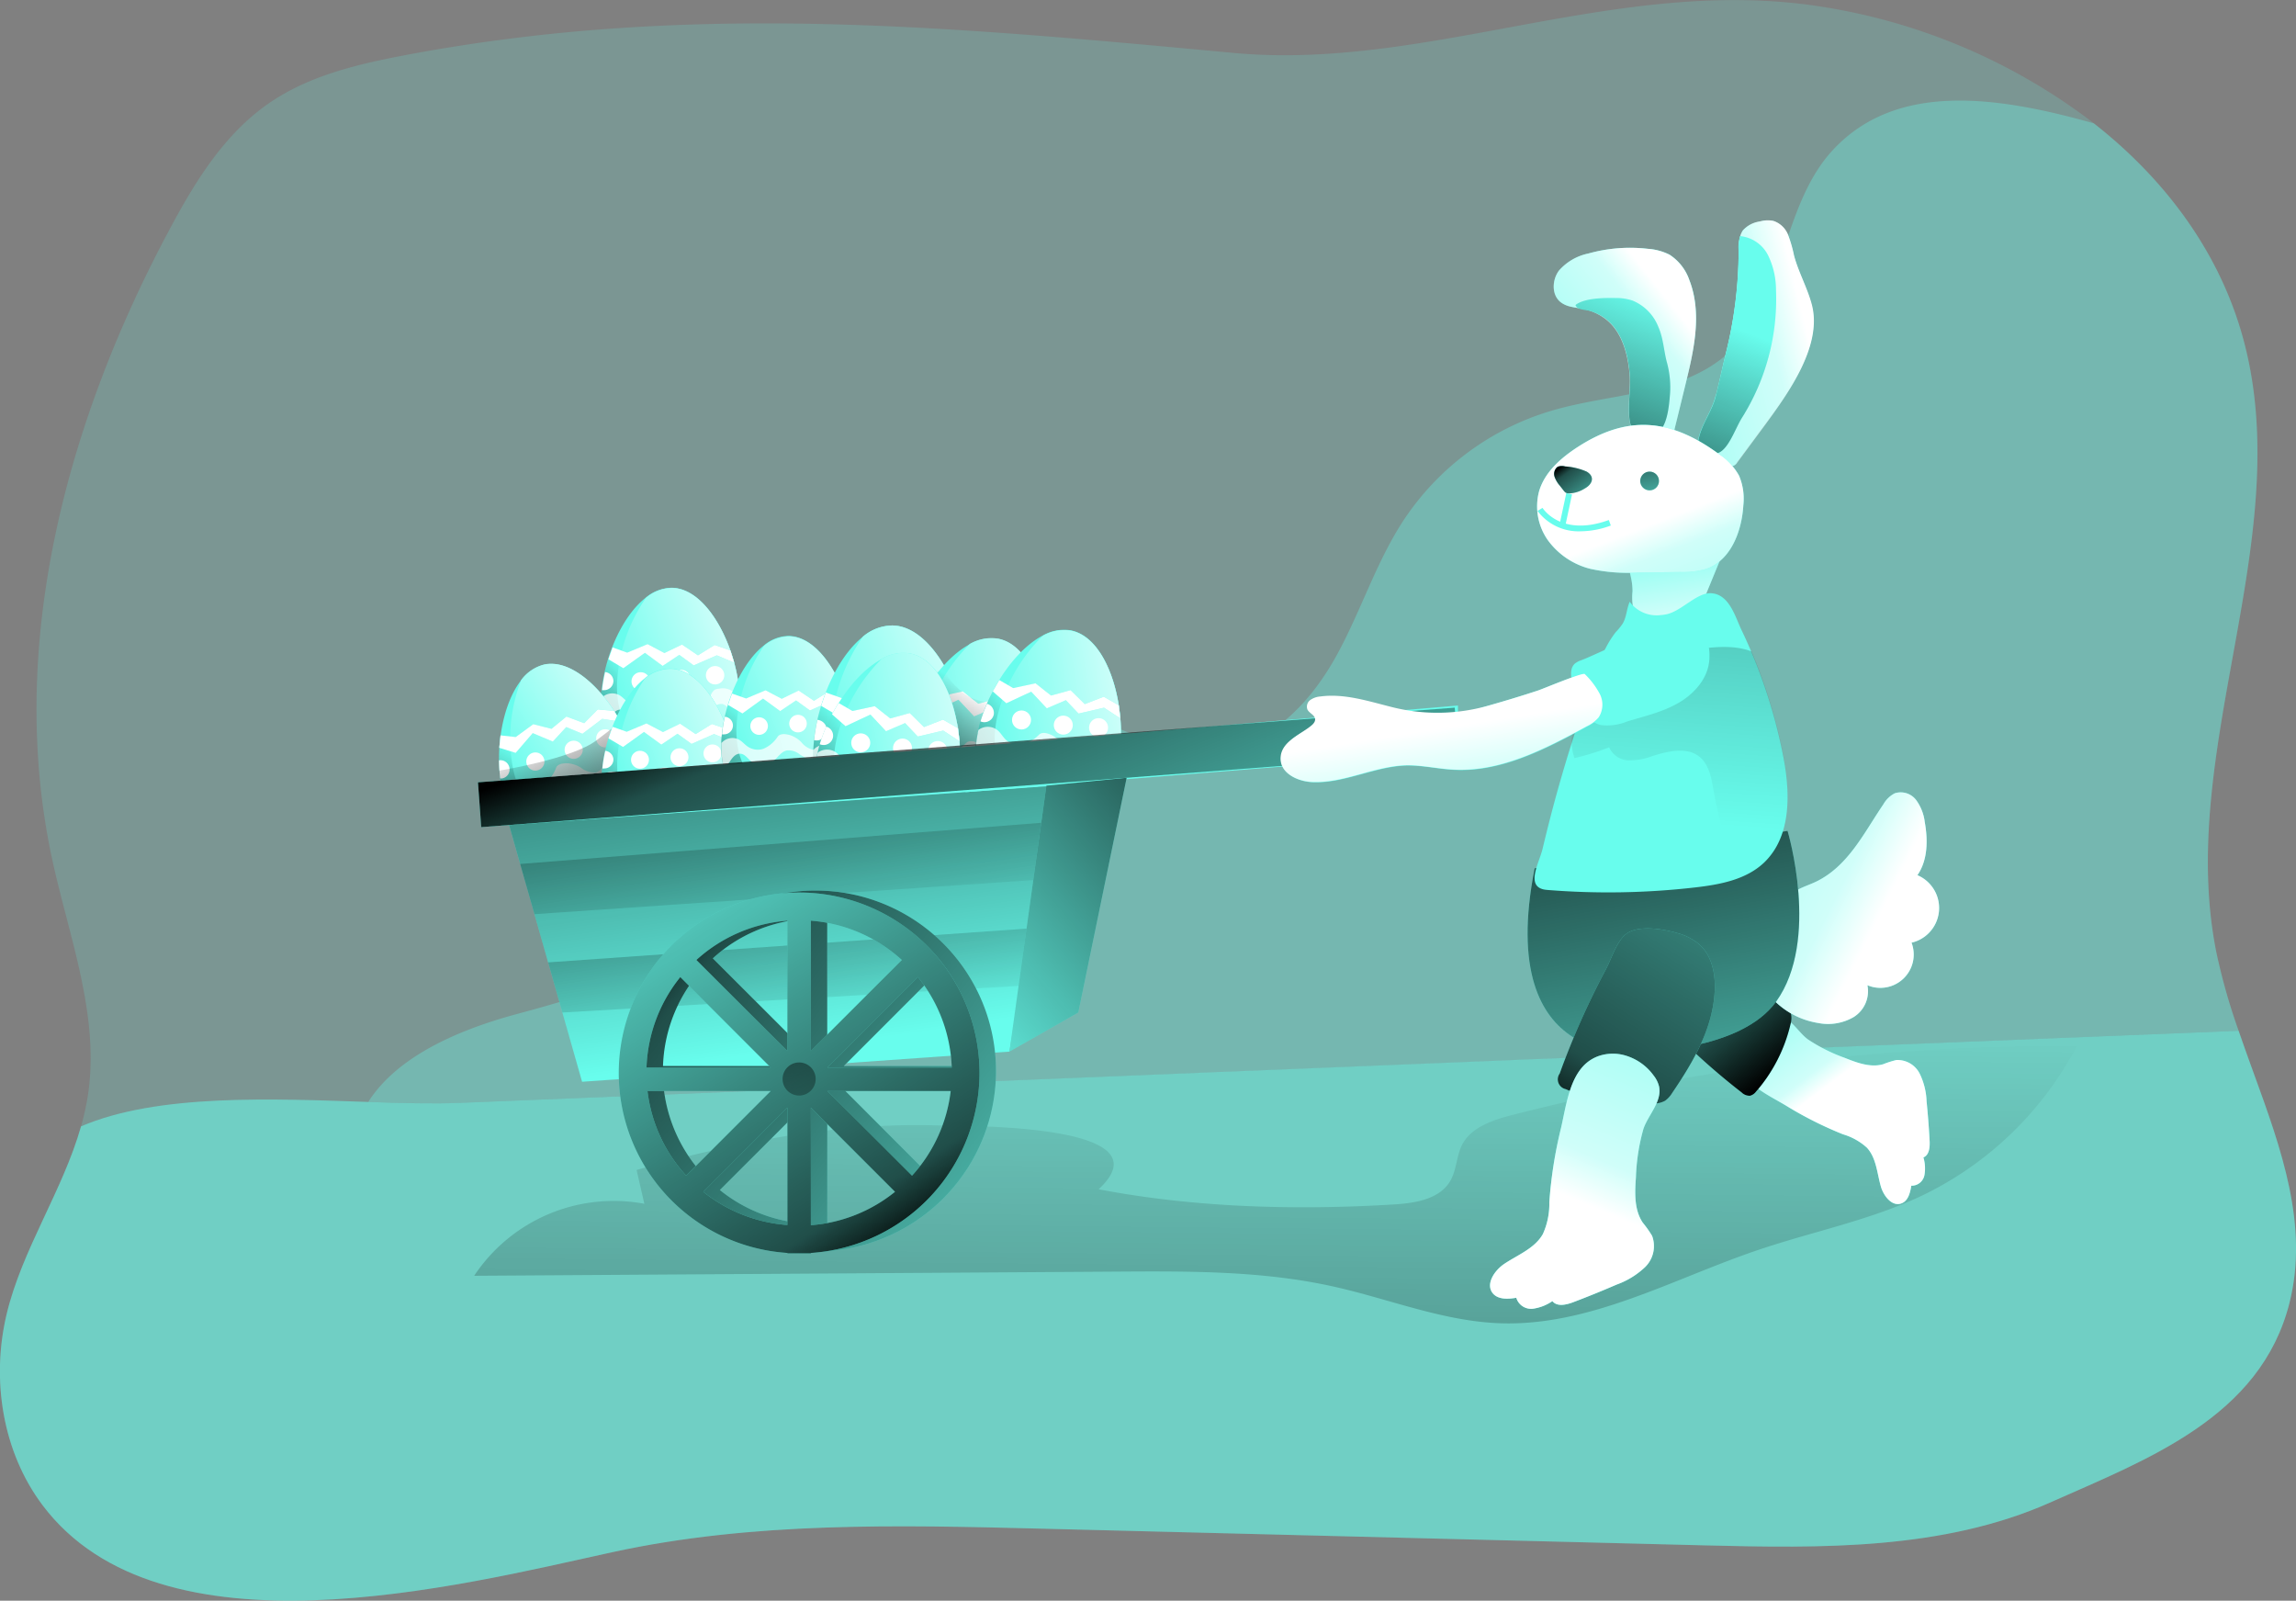 <svg id="Layer_1" data-name="Layer 1" xmlns="http://www.w3.org/2000/svg" xmlns:xlink="http://www.w3.org/1999/xlink" viewBox="0 0 391.29 272.76"><rect x="0" y="0" width="391.29" height="272.76" fill="#808080" stroke="none"/><defs><linearGradient id="linear-gradient" x1="251.51" y1="193.6" x2="265.78" y2="178.8" gradientTransform="translate(-146.24 -31.28) rotate(0.7)" gradientUnits="userSpaceOnUse"><stop offset="0.01"/><stop offset="0.13" stop-opacity="0.69"/><stop offset="1" stop-opacity="0"/></linearGradient><linearGradient id="linear-gradient-2" x1="282.32" y1="169.1" x2="257.83" y2="178.44" gradientTransform="translate(-146.24 -31.28) rotate(0.7)" gradientUnits="userSpaceOnUse"><stop offset="0.01" stop-color="#fff"/><stop offset="0.13" stop-color="#fff" stop-opacity="0.69"/><stop offset="1" stop-color="#fff" stop-opacity="0"/></linearGradient><linearGradient id="linear-gradient-3" x1="552" y1="-95.33" x2="566.08" y2="-109.93" gradientTransform="translate(-427.16 397.23) rotate(-12.91)" xlink:href="#linear-gradient"/><linearGradient id="linear-gradient-4" x1="582.4" y1="-119.5" x2="558.23" y2="-110.29" gradientTransform="translate(-427.16 397.23) rotate(-12.91)" xlink:href="#linear-gradient-2"/><linearGradient id="linear-gradient-5" x1="107.18" y1="173.08" x2="98.77" y2="155.23" gradientTransform="matrix(1, 0, 0, 1, 0, 0)" xlink:href="#linear-gradient"/><linearGradient id="linear-gradient-6" x1="258.08" y1="191.23" x2="271.98" y2="176.81" gradientTransform="translate(-153.44 -14.91) rotate(0.44)" xlink:href="#linear-gradient"/><linearGradient id="linear-gradient-7" x1="288.09" y1="167.36" x2="264.23" y2="176.46" gradientTransform="translate(-153.44 -14.91) rotate(0.44)" xlink:href="#linear-gradient-2"/><linearGradient id="linear-gradient-8" x1="278.5" y1="185.07" x2="292.2" y2="170.86" gradientTransform="translate(-153.44 -14.91) rotate(0.44)" xlink:href="#linear-gradient"/><linearGradient id="linear-gradient-9" x1="308.07" y1="161.55" x2="284.56" y2="170.52" gradientTransform="translate(-153.44 -14.91) rotate(0.44)" xlink:href="#linear-gradient-2"/><linearGradient id="linear-gradient-10" x1="293.44" y1="188.6" x2="309.44" y2="172.01" gradientTransform="translate(-153.44 -14.91) rotate(0.44)" xlink:href="#linear-gradient"/><linearGradient id="linear-gradient-11" x1="327.98" y1="161.13" x2="300.52" y2="171.6" gradientTransform="translate(-153.44 -14.91) rotate(0.44)" xlink:href="#linear-gradient-2"/><linearGradient id="linear-gradient-12" x1="112.88" y1="462.97" x2="127.67" y2="447.63" gradientTransform="translate(130.42 -304.53) rotate(11.13)" xlink:href="#linear-gradient"/><linearGradient id="linear-gradient-13" x1="144.82" y1="437.57" x2="119.43" y2="447.25" gradientTransform="translate(130.42 -304.53) rotate(11.13)" xlink:href="#linear-gradient-2"/><linearGradient id="linear-gradient-14" x1="161.77" y1="163.78" x2="170.86" y2="148.87" gradientTransform="matrix(1, 0, 0, 1, 0, 0)" xlink:href="#linear-gradient"/><linearGradient id="linear-gradient-15" x1="124.77" y1="459.22" x2="139.57" y2="443.88" gradientTransform="translate(130.42 -304.53) rotate(11.13)" xlink:href="#linear-gradient"/><linearGradient id="linear-gradient-16" x1="156.71" y1="433.82" x2="131.32" y2="443.5" gradientTransform="translate(130.42 -304.53) rotate(11.13)" xlink:href="#linear-gradient-2"/><linearGradient id="linear-gradient-17" x1="98.64" y1="468.33" x2="113.44" y2="452.99" gradientTransform="translate(130.42 -304.53) rotate(11.13)" xlink:href="#linear-gradient"/><linearGradient id="linear-gradient-18" x1="130.58" y1="442.94" x2="105.19" y2="452.62" gradientTransform="translate(130.42 -304.53) rotate(11.13)" xlink:href="#linear-gradient-2"/><linearGradient id="linear-gradient-19" x1="220.9" y1="392.56" x2="222.8" y2="206.06" gradientTransform="matrix(1, 0, 0, 1, 0, 0)" xlink:href="#linear-gradient"/><linearGradient id="linear-gradient-20" x1="318.24" y1="215.54" x2="301.33" y2="193.13" gradientTransform="matrix(1, 0, 0, 1, 0, 0)" xlink:href="#linear-gradient-2"/><linearGradient id="linear-gradient-21" x1="2803.77" y1="19.8" x2="2878.62" y2="-48.25" gradientTransform="matrix(0.04, -1, 1, 0.04, 172.88, 3021.12)" xlink:href="#linear-gradient"/><linearGradient id="linear-gradient-22" x1="325.94" y1="188.14" x2="265.04" y2="157.69" gradientTransform="matrix(1, 0, 0, 1, 0, 0)" xlink:href="#linear-gradient-2"/><linearGradient id="linear-gradient-23" x1="283.58" y1="160.08" x2="300.92" y2="255.65" gradientTransform="matrix(1, 0, 0, 1, 0, 0)" xlink:href="#linear-gradient"/><linearGradient id="linear-gradient-24" x1="127.71" y1="93.33" x2="139.13" y2="178.33" gradientTransform="matrix(1, 0, 0, 1, 0, 0)" xlink:href="#linear-gradient"/><linearGradient id="linear-gradient-25" x1="124.29" y1="95.3" x2="137.4" y2="179.88" gradientTransform="matrix(1, 0, 0, 1, 0, 0)" xlink:href="#linear-gradient"/><linearGradient id="linear-gradient-26" x1="123.37" y1="78.44" x2="136.38" y2="162.36" gradientTransform="matrix(1, 0, 0, 1, 0, 0)" xlink:href="#linear-gradient"/><linearGradient id="linear-gradient-27" x1="111.28" y1="187.61" x2="208.76" y2="265.42" gradientTransform="matrix(1, 0, 0, 1, 0, 0)" xlink:href="#linear-gradient"/><linearGradient id="linear-gradient-28" x1="161.02" y1="244.68" x2="109.95" y2="165.38" gradientTransform="matrix(1, 0, 0, 1, 0, 0)" xlink:href="#linear-gradient"/><linearGradient id="linear-gradient-29" x1="155.34" y1="105.66" x2="187.42" y2="189.33" gradientTransform="matrix(1, 0, 0, 1, 0, 0)" xlink:href="#linear-gradient"/><linearGradient id="linear-gradient-30" x1="131.61" y1="162.86" x2="139.86" y2="200.71" gradientTransform="matrix(1, 0, 0, 1, 0, 0)" xlink:href="#linear-gradient"/><linearGradient id="linear-gradient-31" x1="211.22" y1="127.22" x2="154.13" y2="176.38" gradientTransform="matrix(1, 0, 0, 1, 0, 0)" xlink:href="#linear-gradient"/><linearGradient id="linear-gradient-32" x1="292.73" y1="138.22" x2="289.87" y2="119.19" gradientTransform="matrix(1, 0, 0, 1, 0, 0)" xlink:href="#linear-gradient-2"/><linearGradient id="linear-gradient-33" x1="290.65" y1="83.29" x2="256.81" y2="109.93" gradientTransform="matrix(1, 0, 0, 1, 0, 0)" xlink:href="#linear-gradient-2"/><linearGradient id="linear-gradient-34" x1="313.56" y1="87.31" x2="262.99" y2="99.68" gradientTransform="matrix(1, 0, 0, 1, 0, 0)" xlink:href="#linear-gradient-2"/><linearGradient id="linear-gradient-35" x1="270.78" y1="120.24" x2="286" y2="81.33" gradientTransform="matrix(1, 0, 0, 1, 0, 0)" xlink:href="#linear-gradient"/><linearGradient id="linear-gradient-36" x1="286.83" y1="126.52" x2="302.06" y2="87.61" gradientTransform="matrix(1, 0, 0, 1, 0, 0)" xlink:href="#linear-gradient"/><linearGradient id="linear-gradient-37" x1="286.09" y1="120.4" x2="302.27" y2="162.27" gradientTransform="matrix(1, 0, 0, 1, 0, 0)" xlink:href="#linear-gradient-2"/><linearGradient id="linear-gradient-38" x1="271.49" y1="110.43" x2="279.34" y2="120.74" gradientTransform="matrix(1, 0, 0, 1, 0, 0)" xlink:href="#linear-gradient"/><linearGradient id="linear-gradient-39" x1="279.59" y1="74.86" x2="282.98" y2="90.51" gradientTransform="matrix(1, 0, 0, 1, 0, 0)" xlink:href="#linear-gradient"/><linearGradient id="linear-gradient-40" x1="300.1" y1="35.47" x2="290.8" y2="171.65" gradientTransform="matrix(1, 0, 0, 1, 0, 0)" xlink:href="#linear-gradient"/><linearGradient id="linear-gradient-41" x1="250.67" y1="154.75" x2="262.64" y2="229.52" gradientTransform="matrix(1, 0, 0, 1, 0, 0)" xlink:href="#linear-gradient-2"/><linearGradient id="linear-gradient-42" x1="635.29" y1="-91.08" x2="723.68" y2="-171.43" gradientTransform="translate(-317.29 483.54) rotate(-15.35)" xlink:href="#linear-gradient"/><linearGradient id="linear-gradient-43" x1="276.92" y1="237.88" x2="302.61" y2="176.98" gradientTransform="matrix(1, 0, 0, 1, 0, 0)" xlink:href="#linear-gradient-2"/></defs><title>15</title><path d="M395.37,253.37c-4.93,19.55-24.33,26.68-40.75,34-18.29,8.14-39.17,7.81-58.78,7.32L182.6,291.84c-24.42-.62-49.11-1.2-73,4-26.32,5.75-77,18.78-97.16-8-6.84-9.09-8.76-21.4-6.14-32.47S15.88,234.28,19,223.29a45.09,45.09,0,0,0,1.17-5.3c2.07-13.54-3.24-27-6.12-40.35C6.24,141.27,16.6,103,34.21,70.22c4.28-8,9.19-15.93,16.6-21.12,7.83-5.5,17.6-7.29,27-9a309.63,309.63,0,0,1,32.87-3.95c34.87-2.35,68.53.87,104.68,4.22C248.7,43.5,281,27,315.71,32.51a102.2,102.2,0,0,1,46.34,19.87c12.49,9.78,22,22.68,25.82,38.11,8.31,33.63-11.77,69.09-5,103.06A104.74,104.74,0,0,0,386.7,207c.82,2.39,1.68,4.76,2.54,7.14C394,227.21,398.69,240.19,395.37,253.37Z" transform="translate(-5.19 -31.36)" fill="#68fded" opacity="0.18" style="isolation:isolate"/><path d="M395.37,253.37c-4.93,19.55-24.33,26.68-40.75,34-18.29,8.14-39.17,7.81-58.78,7.32L182.6,291.84c-24.42-.62-49.11-1.2-73,4-26.32,5.75-77,18.78-97.16-8-6.84-9.09-8.76-21.4-6.14-32.47S15.88,234.28,19,223.29c13-5.59,32.62-4.72,48.94-4.16,5.73.19,11,.34,15.52.16l182.59-7.42L386.7,207c.82,2.39,1.68,4.76,2.54,7.14C394,227.21,398.69,240.19,395.37,253.37Z" transform="translate(-5.19 -31.36)" fill="#68fded" opacity="0.55" style="isolation:isolate"/><path d="M382.9,193.55A104.74,104.74,0,0,0,386.7,207l-120.64,4.9L83.47,219.29c-4.47.18-9.79,0-15.52-.16,5-7.87,15.54-12.31,25.07-14.91,12-3.26,25.73-6.89,31.1-18.07,2.49-5.18,2.65-11.16,4.47-16.61,3.68-11,14.13-18.94,25.45-21.53s23.31-.38,34,4.08c8.46,3.52,17.14,8.55,26.16,6.91,8.41-1.52,14.74-8.58,18.84-16.07s6.68-15.8,11.37-22.94a45.82,45.82,0,0,1,25.29-18.67c10.23-3,22.1-2.64,30-9.78,9.72-8.77,8.93-24.94,17.8-34.56,10.85-11.77,28.07-9.24,44.52-4.6,12.49,9.78,22,22.68,25.82,38.11C396.18,124.12,376.1,159.58,382.9,193.55Z" transform="translate(-5.19 -31.36)" fill="#68fded" opacity="0.32" style="isolation:isolate"/><path d="M131.27,151.11v.06a14.71,14.71,0,0,1-.22,2.46,11.48,11.48,0,0,1-1.45,4l-.12.18a9.7,9.7,0,0,1-1.46,1.83,12.54,12.54,0,0,1-9.07,3.27,11.56,11.56,0,0,1-8-2.85,9,9,0,0,1-1.41-1.66,11,11,0,0,1-1.53-3.64,16.32,16.32,0,0,1-.4-3.91c0-.17,0-.35,0-.52,0-.48,0-1,.1-1.44a26.12,26.12,0,0,1,.53-3.08c1.14-5,3.72-10.05,7-12.61a7.06,7.06,0,0,1,4.43-1.69C126.21,131.62,131.35,143,131.27,151.11Z" transform="translate(-5.19 -31.36)" fill="#68fded"/><path d="M131.27,151.11v.06a14.71,14.71,0,0,1-.22,2.46,11.48,11.48,0,0,1-1.45,4l-.12.18a9.7,9.7,0,0,1-1.46,1.83,12.54,12.54,0,0,1-9.07,3.27,11.56,11.56,0,0,1-8-2.85,9,9,0,0,1-1.41-1.66,11,11,0,0,1-1.53-3.64,16.32,16.32,0,0,1-.4-3.91c0-.17,0-.35,0-.52,0-.48,0-1,.1-1.44a26.12,26.12,0,0,1,.53-3.08c1.14-5,3.72-10.05,7-12.61a7.06,7.06,0,0,1,4.43-1.69C126.21,131.62,131.35,143,131.27,151.11Z" transform="translate(-5.19 -31.36)" fill="url(#linear-gradient)"/><path d="M131.27,151.17a12.58,12.58,0,0,1-1.79,6.67,13,13,0,0,1-7.85,2.25c-6.52-.08-11.39-3.93-11.29-12.05a27.72,27.72,0,0,1,4.94-14.81,7,7,0,0,1,4.42-1.69C126.22,131.62,131.37,143.05,131.27,151.17Z" transform="translate(-5.19 -31.36)" fill="#68fded"/><path d="M131.27,151.17a12.58,12.58,0,0,1-1.79,6.67,13,13,0,0,1-7.85,2.25c-6.52-.08-11.39-3.93-11.29-12.05a27.72,27.72,0,0,1,4.94-14.81,7,7,0,0,1,4.42-1.69C126.22,131.62,131.37,143.05,131.27,151.17Z" transform="translate(-5.19 -31.36)" fill="url(#linear-gradient-2)"/><polygon points="104.4 110.32 106.89 111.21 110.36 109.76 113.23 111.28 116.23 109.83 118.95 111.67 121.79 109.9 124.47 110.83 125.12 112.92 122.16 111.67 118.22 113.38 115.77 111.59 112.93 113.47 109.91 111.24 106.23 113.86 103.69 112.34 104.4 110.32" fill="#68fded"/><polygon points="104.4 110.32 106.89 111.21 110.36 109.76 113.23 111.28 116.23 109.83 118.95 111.67 121.79 109.9 124.47 110.83 125.12 112.92 122.16 111.67 118.22 113.38 115.77 111.59 112.93 113.47 109.91 111.24 106.23 113.86 103.69 112.34 104.4 110.32" fill="#fff"/><path d="M131.27,151.11v.06a14.71,14.71,0,0,1-.22,2.46,9.31,9.31,0,0,1-1.52-1.36,2.55,2.55,0,0,0-1.15-.94,1.79,1.79,0,0,0-1.54.51,16.76,16.76,0,0,1-1.22,1.17,2.72,2.72,0,0,1-2.24.44,7.49,7.49,0,0,1-2-1.06,3,3,0,0,0-2.14-.57c-1.08.24-1.68,1.38-2.58,2a3.12,3.12,0,0,1-3.75-.17c-.6-.52-1.09-1.31-1.89-1.37s-1.32.58-1.74,1.18a4.08,4.08,0,0,1-1.23,1.31,16.32,16.32,0,0,1-.4-3.91c0-.17,0-.35,0-.52l0,0a2.56,2.56,0,0,1,3.1-.52c.56.33,1,.85,1.5,1.22a3.21,3.21,0,0,0,2.79.4,5.68,5.68,0,0,0,2.54-2.15c.47-.62,1.49-.47,2.24-.24a5.23,5.23,0,0,1,1.95,1.24c.67.64,1.38,1.41,2.31,1.42a2.7,2.7,0,0,0,2.22-1.81,2.06,2.06,0,0,1,.68-1,1.86,1.86,0,0,1,.77-.19,2.88,2.88,0,0,1,2.17.38c.59.52.68,1.45,1.27,2Z" transform="translate(-5.19 -31.36)" fill="#fff" opacity="0.74"/><path d="M129.6,157.66l-.12.18a9.7,9.7,0,0,1-1.46,1.83,6.27,6.27,0,0,1-1.88-.19c-1-.26-1.84-.83-2.83-1-2.16-.42-4.28,1-6.47.91a23.05,23.05,0,0,1-2.35-.4,3.51,3.51,0,0,0-2.33.26c-.42.24-.75.61-1.16.86a9,9,0,0,1-1.41-1.66,6,6,0,0,0,2.47-.78c.85-.5,1.72-1.19,2.7-1a4.75,4.75,0,0,1,1.41.61,5.43,5.43,0,0,0,2.44.57,3.1,3.1,0,0,0,1.41-.29c.31-.16.58-.4.89-.57a5.34,5.34,0,0,1,2.13-.52,3.2,3.2,0,0,1,1.07,0,6.08,6.08,0,0,1,1.55.9A5.48,5.48,0,0,0,129.6,157.66Z" transform="translate(-5.19 -31.36)" fill="#fff"/><circle cx="109.19" cy="116.11" r="1.57" fill="#fff"/><circle cx="116.1" cy="115.7" r="1.57" fill="#fff"/><circle cx="121.87" cy="115.06" r="1.57" fill="#fff"/><path d="M109.73,147.41a1.58,1.58,0,0,1-1.59,1.55,2.2,2.2,0,0,1-.36,0,26.12,26.12,0,0,1,.53-3.08A1.56,1.56,0,0,1,109.73,147.41Z" transform="translate(-5.19 -31.36)" fill="#fff"/><path d="M109.63,155.14a.35.35,0,0,0-.15.11.34.34,0,0,0,0,.17l0,.27a.47.47,0,0,0,0,.17.37.37,0,0,0,.39.2,2.91,2.91,0,0,0,.74-.2,7.15,7.15,0,0,1,2.17-.21.46.46,0,0,0,.41-.15c.26-.46-1-.72-1.27-.74A5.1,5.1,0,0,0,109.63,155.14Z" transform="translate(-5.19 -31.36)" fill="#fff"/><path d="M117.85,154.58a1.27,1.27,0,0,0-.77.49.28.28,0,0,0,0,.18c0,.1.18.12.3.12l3.31-.07a.52.52,0,0,0,.55-.61c-.08-.32-.37-.36-.66-.4A6.65,6.65,0,0,0,117.85,154.58Z" transform="translate(-5.19 -31.36)" fill="#fff"/><path d="M125.93,154a5.29,5.29,0,0,0-1.54.12.41.41,0,0,0-.32.23.36.36,0,0,0,.15.33,1.56,1.56,0,0,0,.87.34c.32,0,.63,0,1,0a4.35,4.35,0,0,0,2.08.1.21.21,0,0,0,.1-.06c.27-.36-.37-.92-.68-1A6.64,6.64,0,0,0,125.93,154Z" transform="translate(-5.19 -31.36)" fill="#fff"/><path d="M113.47,160.69l0,.06a15.46,15.46,0,0,1,.36,2.41,11.36,11.36,0,0,1-.47,4.2l-.06.2a9.76,9.76,0,0,1-1,2.09,12.32,12.32,0,0,1-7.94,5.24,11.45,11.45,0,0,1-8.29-.88,9.16,9.16,0,0,1-1.73-1.27,10.87,10.87,0,0,1-2.32-3.14A16.25,16.25,0,0,1,90.78,166c0-.17-.08-.33-.11-.51-.09-.45-.17-.92-.23-1.4a25.68,25.68,0,0,1-.21-3.08c-.06-5,1.23-10.5,3.75-13.7a7,7,0,0,1,3.85-2.65C104.09,143.17,111.66,152.88,113.47,160.69Z" transform="translate(-5.19 -31.36)" fill="#68fded"/><path d="M113.47,160.69l0,.06a15.46,15.46,0,0,1,.36,2.41,11.36,11.36,0,0,1-.47,4.2l-.06.2a9.76,9.76,0,0,1-1,2.09,12.32,12.32,0,0,1-7.94,5.24,11.45,11.45,0,0,1-8.29-.88,9.16,9.16,0,0,1-1.73-1.27,10.87,10.87,0,0,1-2.32-3.14A16.25,16.25,0,0,1,90.78,166c0-.17-.08-.33-.11-.51-.09-.45-.17-.92-.23-1.4a25.68,25.68,0,0,1-.21-3.08c-.06-5,1.23-10.5,3.75-13.7a7,7,0,0,1,3.85-2.65C104.09,143.17,111.66,152.88,113.47,160.69Z" transform="translate(-5.19 -31.36)" fill="url(#linear-gradient-3)"/><path d="M113.48,160.75a12.4,12.4,0,0,1-.16,6.81,13,13,0,0,1-7,4C100,173,94.48,170.42,92.68,162.6A27.42,27.42,0,0,1,94,147.26a7,7,0,0,1,3.85-2.65C104.1,143.17,111.69,152.93,113.48,160.75Z" transform="translate(-5.19 -31.36)" fill="#68fded"/><path d="M113.48,160.75a12.4,12.4,0,0,1-.16,6.81,13,13,0,0,1-7,4C100,173,94.48,170.42,92.68,162.6A27.42,27.42,0,0,1,94,147.26a7,7,0,0,1,3.85-2.65C104.1,143.17,111.69,152.93,113.48,160.75Z" transform="translate(-5.19 -31.36)" fill="url(#linear-gradient-4)"/><polygon points="85.3 125.31 87.89 125.59 90.88 123.4 93.99 124.19 96.53 122.1 99.56 123.23 101.88 120.88 104.66 121.15 105.77 123 102.64 122.49 99.26 125.04 96.5 123.89 94.21 126.36 90.79 124.92 87.88 128.29 85.09 127.42 85.3 125.31" fill="#68fded"/><polygon points="85.3 125.31 87.89 125.59 90.88 123.4 93.99 124.19 96.53 122.1 99.56 123.23 101.88 120.88 104.66 121.15 105.77 123 102.64 122.49 99.26 125.04 96.5 123.89 94.21 126.36 90.79 124.92 87.88 128.29 85.09 127.42 85.3 125.31" fill="#fff"/><path d="M113.47,160.69l0,.06a15.46,15.46,0,0,1,.36,2.41,8.49,8.49,0,0,1-1.78-1,2.54,2.54,0,0,0-1.32-.63,1.77,1.77,0,0,0-1.36.85c-.32.46-.54,1-.9,1.41a2.68,2.68,0,0,1-2,.93,7.17,7.17,0,0,1-2.15-.55,3,3,0,0,0-2.19-.05c-1,.48-1.28,1.72-2,2.54a3.1,3.1,0,0,1-3.64.71c-.69-.36-1.35-1-2.12-.88s-1.13.86-1.4,1.54a3.75,3.75,0,0,1-.88,1.53A16.25,16.25,0,0,1,90.78,166c0-.17-.08-.33-.11-.51h0a2.52,2.52,0,0,1,2.86-1.21c.61.18,1.12.59,1.72.82a3.19,3.19,0,0,0,2.77-.27,5.66,5.66,0,0,0,1.94-2.65c.3-.7,1.32-.79,2.08-.75a5.11,5.11,0,0,1,2.16.74,3.8,3.8,0,0,0,2.55.83,2.67,2.67,0,0,0,1.7-2.26,2.08,2.08,0,0,1,.43-1.11,1.94,1.94,0,0,1,.7-.36,2.77,2.77,0,0,1,2.16-.13c.69.36,1,1.23,1.68,1.59Z" transform="translate(-5.19 -31.36)" fill="#fff" opacity="0.74"/><path d="M113.38,167.36l-.06.2a9.76,9.76,0,0,1-1,2.09,6.08,6.08,0,0,1-1.85.26c-1,0-2-.37-2.95-.33-2.17.1-3.87,2-6,2.38a20.61,20.61,0,0,1-2.35.16,3.48,3.48,0,0,0-2.17.79c-.35.33-.58.76-.92,1.1a9.16,9.16,0,0,1-1.73-1.27,5.76,5.76,0,0,0,2.18-1.32c.7-.68,1.38-1.54,2.35-1.62a4.86,4.86,0,0,1,1.5.25,5.29,5.29,0,0,0,2.47,0,3,3,0,0,0,1.28-.6c.27-.23.47-.52.72-.75a5.23,5.23,0,0,1,1.93-1,3,3,0,0,1,1-.24,6.17,6.17,0,0,1,1.69.5A5.36,5.36,0,0,0,113.38,167.36Z" transform="translate(-5.19 -31.36)" fill="#fff"/><circle cx="91.24" cy="129.76" r="1.55" fill="#fff"/><circle cx="97.77" cy="127.76" r="1.55" fill="#fff"/><circle cx="103.15" cy="125.81" r="1.55" fill="#fff"/><path d="M92,162.15A1.55,1.55,0,0,1,90.79,164a1.45,1.45,0,0,1-.35,0,25.68,25.68,0,0,1-.21-3.08A1.55,1.55,0,0,1,92,162.15Z" transform="translate(-5.19 -31.36)" fill="#fff"/><path d="M93.65,169.58a.32.32,0,0,0-.12.14.47.47,0,0,0,0,.17l0,.27a.49.49,0,0,0,0,.16.38.38,0,0,0,.42.1,3,3,0,0,0,.66-.36,6.77,6.77,0,0,1,2-.71c.14,0,.31-.1.35-.24.15-.5-1.12-.46-1.39-.41A5,5,0,0,0,93.65,169.58Z" transform="translate(-5.19 -31.36)" fill="#fff"/><path d="M101.41,167.13a1.28,1.28,0,0,0-.63.65.19.19,0,0,0,0,.18c0,.09.2.08.3,0l3.17-.84a.51.51,0,0,0,.38-.71c-.15-.29-.44-.26-.72-.23A6.58,6.58,0,0,0,101.41,167.13Z" transform="translate(-5.19 -31.36)" fill="#fff"/><path d="M109,164.7a5.24,5.24,0,0,0-1.45.47c-.12.06-.25.16-.25.3a.35.35,0,0,0,.21.28,1.53,1.53,0,0,0,.92.12c.31,0,.61-.14.92-.18.69-.1,1.46,0,2-.38a.34.34,0,0,0,.08-.09c.17-.4-.57-.79-.89-.82A6.52,6.52,0,0,0,109,164.7Z" transform="translate(-5.19 -31.36)" fill="#fff"/><path d="M90.22,162.68s12.5-2,16.62-5.17l4.12-3.15-2.3,8.63L90.49,164.4Z" transform="translate(-5.19 -31.36)" fill="url(#linear-gradient-5)"/><path d="M130.73,164.3v.06a14,14,0,0,1-.2,2.39,11.1,11.1,0,0,1-1.4,3.93l-.11.18a9.58,9.58,0,0,1-1.42,1.78,12.18,12.18,0,0,1-8.82,3.23,11.31,11.31,0,0,1-7.76-2.74,9.37,9.37,0,0,1-1.38-1.61,10.94,10.94,0,0,1-1.51-3.54,16,16,0,0,1-.4-3.8c0-.17,0-.35,0-.52,0-.46,0-.93.09-1.4a25,25,0,0,1,.5-3c1.09-4.86,3.58-9.81,6.74-12.31a6.87,6.87,0,0,1,4.3-1.67C125.72,145.33,130.77,156.38,130.73,164.3Z" transform="translate(-5.19 -31.36)" fill="#68fded"/><path d="M130.73,164.3v.06a14,14,0,0,1-.2,2.39,11.1,11.1,0,0,1-1.4,3.93l-.11.18a9.58,9.58,0,0,1-1.42,1.78,12.18,12.18,0,0,1-8.82,3.23,11.31,11.31,0,0,1-7.76-2.74,9.37,9.37,0,0,1-1.38-1.61,10.94,10.94,0,0,1-1.51-3.54,16,16,0,0,1-.4-3.8c0-.17,0-.35,0-.52,0-.46,0-.93.09-1.4a25,25,0,0,1,.5-3c1.09-4.86,3.58-9.81,6.74-12.31a6.87,6.87,0,0,1,4.3-1.67C125.72,145.33,130.77,156.38,130.73,164.3Z" transform="translate(-5.19 -31.36)" fill="url(#linear-gradient-6)"/><path d="M130.73,164.35a12.33,12.33,0,0,1-1.71,6.51,12.74,12.74,0,0,1-7.64,2.22c-6.35,0-11.11-3.77-11-11.69A27,27,0,0,1,115.08,147a6.85,6.85,0,0,1,4.3-1.67C125.73,145.33,130.79,156.44,130.73,164.35Z" transform="translate(-5.19 -31.36)" fill="#68fded"/><path d="M130.73,164.35a12.33,12.33,0,0,1-1.71,6.51,12.74,12.74,0,0,1-7.64,2.22c-6.35,0-11.11-3.77-11-11.69A27,27,0,0,1,115.08,147a6.85,6.85,0,0,1,4.3-1.67C125.73,145.33,130.79,156.44,130.73,164.35Z" transform="translate(-5.19 -31.36)" fill="url(#linear-gradient-7)"/><polygon points="104.38 123.84 106.81 124.69 110.18 123.27 112.99 124.74 115.9 123.31 118.56 125.09 121.32 123.36 123.93 124.25 124.58 126.28 121.69 125.08 117.86 126.76 115.46 125.03 112.71 126.88 109.75 124.72 106.18 127.28 103.7 125.81 104.38 123.84" fill="#68fded"/><polygon points="104.38 123.84 106.81 124.69 110.18 123.27 112.99 124.74 115.9 123.31 118.56 125.09 121.32 123.36 123.93 124.25 124.58 126.28 121.69 125.08 117.86 126.76 115.46 125.03 112.71 126.88 109.75 124.72 106.18 127.28 103.7 125.81 104.38 123.84" fill="#fff"/><path d="M130.73,164.3v.06a14,14,0,0,1-.2,2.39,8.86,8.86,0,0,1-1.49-1.32,2.52,2.52,0,0,0-1.12-.91,1.7,1.7,0,0,0-1.5.51,16,16,0,0,1-1.19,1.14,2.62,2.62,0,0,1-2.17.44,7.16,7.16,0,0,1-2-1A3,3,0,0,0,119,165c-1,.23-1.62,1.35-2.5,2a3.06,3.06,0,0,1-3.66-.15c-.59-.5-1.06-1.28-1.84-1.32s-1.28.56-1.69,1.15a3.88,3.88,0,0,1-1.2,1.28,16,16,0,0,1-.4-3.8c0-.17,0-.35,0-.52l0,0a2.5,2.5,0,0,1,3-.51c.55.31,1,.82,1.47,1.18a3.12,3.12,0,0,0,2.72.37,5.51,5.51,0,0,0,2.47-2.1c.45-.61,1.45-.46,2.17-.24a4.87,4.87,0,0,1,1.91,1.2c.66.61,1.35,1.36,2.25,1.37a2.64,2.64,0,0,0,2.16-1.77,2,2,0,0,1,.66-1,2,2,0,0,1,.75-.19,2.8,2.8,0,0,1,2.12.36c.58.51.66,1.41,1.24,1.91Z" transform="translate(-5.19 -31.36)" fill="#fff" opacity="0.74"/><path d="M129.13,170.68l-.11.18a9.58,9.58,0,0,1-1.42,1.78,6,6,0,0,1-1.83-.17c-1-.25-1.8-.8-2.77-1-2.1-.39-4.16,1-6.29.92a20,20,0,0,1-2.3-.38,3.44,3.44,0,0,0-2.26.27c-.41.23-.73.6-1.13.84a9.37,9.37,0,0,1-1.38-1.61,5.83,5.83,0,0,0,2.4-.77c.83-.49,1.68-1.17,2.63-1a4.91,4.91,0,0,1,1.38.59,5.26,5.26,0,0,0,2.38.55,3.08,3.08,0,0,0,1.37-.3c.3-.15.56-.38.86-.55a5.32,5.32,0,0,1,2.08-.52,3.3,3.3,0,0,1,1,0,5.83,5.83,0,0,1,1.51.86A5.27,5.27,0,0,0,129.13,170.68Z" transform="translate(-5.19 -31.36)" fill="#fff"/><circle cx="109.07" cy="129.46" r="1.53" fill="#fff"/><circle cx="115.8" cy="129.03" r="1.53" fill="#fff"/><circle cx="121.42" cy="128.38" r="1.53" fill="#fff"/><path d="M109.73,160.79a1.53,1.53,0,0,1-1.54,1.51,1.34,1.34,0,0,1-.35,0,25,25,0,0,1,.5-3A1.53,1.53,0,0,1,109.73,160.79Z" transform="translate(-5.19 -31.36)" fill="#fff"/><path d="M109.67,168.32a.27.27,0,0,0-.15.1.33.33,0,0,0,0,.16l0,.27a.49.49,0,0,0,0,.17c0,.14.22.2.38.19a2.6,2.6,0,0,0,.71-.2,7.18,7.18,0,0,1,2.12-.22c.15,0,.32,0,.4-.14.25-.45-1-.7-1.24-.71A4.82,4.82,0,0,0,109.67,168.32Z" transform="translate(-5.19 -31.36)" fill="#fff"/><path d="M117.67,167.73a1.28,1.28,0,0,0-.75.48.23.23,0,0,0,0,.18c0,.1.17.12.28.12l3.23-.09a.49.49,0,0,0,.53-.59c-.07-.32-.36-.35-.64-.39A6.66,6.66,0,0,0,117.67,167.73Z" transform="translate(-5.19 -31.36)" fill="#fff"/><path d="M125.54,167.14a5.4,5.4,0,0,0-1.5.11c-.13,0-.27.1-.31.23a.35.35,0,0,0,.14.32,1.47,1.47,0,0,0,.86.33c.3,0,.62,0,.92,0a4.4,4.4,0,0,0,2,.09.2.2,0,0,0,.09-.06c.27-.36-.36-.9-.66-1A5.88,5.88,0,0,0,125.54,167.14Z" transform="translate(-5.19 -31.36)" fill="#fff"/><path d="M150.79,158.5v.06a13.65,13.65,0,0,1-.2,2.36,11,11,0,0,1-1.38,3.87l-.1.18a9.69,9.69,0,0,1-1.4,1.75A12,12,0,0,1,139,169.9a11.06,11.06,0,0,1-7.65-2.7,8.64,8.64,0,0,1-1.36-1.58,10.72,10.72,0,0,1-1.48-3.49,15.57,15.57,0,0,1-.4-3.75c0-.17,0-.33,0-.51,0-.45.05-.91.1-1.38a24.67,24.67,0,0,1,.49-3c1.08-4.78,3.53-9.66,6.64-12.12a6.72,6.72,0,0,1,4.24-1.65C145.85,139.81,150.83,150.7,150.79,158.5Z" transform="translate(-5.19 -31.36)" fill="#68fded"/><path d="M150.79,158.5v.06a13.65,13.65,0,0,1-.2,2.36,11,11,0,0,1-1.38,3.87l-.1.18a9.69,9.69,0,0,1-1.4,1.75A12,12,0,0,1,139,169.9a11.06,11.06,0,0,1-7.65-2.7,8.64,8.64,0,0,1-1.36-1.58,10.72,10.72,0,0,1-1.48-3.49,15.57,15.57,0,0,1-.4-3.75c0-.17,0-.33,0-.51,0-.45.05-.91.1-1.38a24.67,24.67,0,0,1,.49-3c1.08-4.78,3.53-9.66,6.64-12.12a6.72,6.72,0,0,1,4.24-1.65C145.85,139.81,150.83,150.7,150.79,158.5Z" transform="translate(-5.19 -31.36)" fill="url(#linear-gradient-8)"/><path d="M150.79,158.56A12.1,12.1,0,0,1,149.1,165a12.61,12.61,0,0,1-7.53,2.19c-6.25,0-10.94-3.72-10.88-11.52a26.47,26.47,0,0,1,4.68-14.23,6.72,6.72,0,0,1,4.24-1.65C145.86,139.81,150.85,150.76,150.79,158.56Z" transform="translate(-5.19 -31.36)" fill="#68fded"/><path d="M150.79,158.56A12.1,12.1,0,0,1,149.1,165a12.61,12.61,0,0,1-7.53,2.19c-6.25,0-10.94-3.72-10.88-11.52a26.47,26.47,0,0,1,4.68-14.23,6.72,6.72,0,0,1,4.24-1.65C145.86,139.81,150.85,150.76,150.79,158.56Z" transform="translate(-5.19 -31.36)" fill="url(#linear-gradient-9)"/><polygon points="124.75 118.18 127.15 119.02 130.46 117.62 133.23 119.07 136.1 117.66 138.72 119.41 141.44 117.7 144.02 118.59 144.65 120.58 141.8 119.4 138.03 121.06 135.67 119.35 132.96 121.17 130.04 119.04 126.53 121.57 124.08 120.12 124.75 118.18" fill="#68fded"/><polygon points="124.75 118.18 127.15 119.02 130.46 117.62 133.23 119.07 136.1 117.66 138.72 119.41 141.44 117.7 144.02 118.59 144.65 120.58 141.8 119.4 138.03 121.06 135.67 119.35 132.96 121.17 130.04 119.04 126.53 121.57 124.08 120.12 124.75 118.18" fill="#fff"/><path d="M150.79,158.5v.06a13.65,13.65,0,0,1-.2,2.36,8.19,8.19,0,0,1-1.46-1.3,2.54,2.54,0,0,0-1.11-.9,1.72,1.72,0,0,0-1.48.5,15.6,15.6,0,0,1-1.17,1.13,2.63,2.63,0,0,1-2.14.43,7.21,7.21,0,0,1-1.92-1,2.92,2.92,0,0,0-2.06-.54c-1,.23-1.6,1.33-2.46,2a3,3,0,0,1-3.61-.15c-.57-.49-1.05-1.25-1.81-1.3s-1.26.56-1.67,1.14a3.84,3.84,0,0,1-1.17,1.26,15.57,15.57,0,0,1-.4-3.75c0-.17,0-.33,0-.51l.05,0a2.45,2.45,0,0,1,3-.51c.53.31.93.81,1.44,1.16a3.07,3.07,0,0,0,2.68.37,5.47,5.47,0,0,0,2.43-2.07c.45-.6,1.43-.46,2.15-.24a4.8,4.8,0,0,1,1.87,1.18,3.64,3.64,0,0,0,2.23,1.35c1,0,1.71-.86,2.12-1.74a2,2,0,0,1,.65-1,1.72,1.72,0,0,1,.74-.18,2.71,2.71,0,0,1,2.08.36c.57.49.66,1.38,1.23,1.88Z" transform="translate(-5.19 -31.36)" fill="#fff" opacity="0.74"/><path d="M149.21,164.79l-.1.18a9.69,9.69,0,0,1-1.4,1.75,6.11,6.11,0,0,1-1.81-.16c-.93-.25-1.77-.8-2.72-1-2.07-.39-4.1,1-6.21.91a19.74,19.74,0,0,1-2.26-.38,3.41,3.41,0,0,0-2.23.26c-.4.23-.72.59-1.11.83a8.64,8.64,0,0,1-1.36-1.58,5.83,5.83,0,0,0,2.37-.76c.81-.49,1.65-1.15,2.58-1a4.65,4.65,0,0,1,1.36.58,5.31,5.31,0,0,0,2.35.53,3,3,0,0,0,1.35-.28c.3-.16.56-.38.85-.55a5.12,5.12,0,0,1,2-.51,2.91,2.91,0,0,1,1,0,5.84,5.84,0,0,1,1.49.85A5.21,5.21,0,0,0,149.21,164.79Z" transform="translate(-5.19 -31.36)" fill="#fff"/><circle cx="129.37" cy="123.72" r="1.5" fill="#fff"/><circle cx="136" cy="123.3" r="1.5" fill="#fff"/><circle cx="141.54" cy="122.65" r="1.5" fill="#fff"/><path d="M130.1,155a1.51,1.51,0,0,1-1.52,1.49,1.27,1.27,0,0,1-.34,0,24.67,24.67,0,0,1,.49-3A1.51,1.51,0,0,1,130.1,155Z" transform="translate(-5.19 -31.36)" fill="#fff"/><path d="M130,162.46a.24.24,0,0,0-.19.27l0,.26a.43.43,0,0,0,0,.16.36.36,0,0,0,.37.19,2.49,2.49,0,0,0,.71-.19,7,7,0,0,1,2.09-.22c.14,0,.32,0,.39-.14.25-.45-1-.69-1.23-.7A4.8,4.8,0,0,0,130,162.46Z" transform="translate(-5.19 -31.36)" fill="#fff"/><path d="M137.93,161.89a1.17,1.17,0,0,0-.74.47.21.21,0,0,0,0,.17c0,.1.17.12.28.12l3.18-.08a.5.5,0,0,0,.53-.59c-.08-.31-.36-.35-.64-.38A6.42,6.42,0,0,0,137.93,161.89Z" transform="translate(-5.19 -31.36)" fill="#fff"/><path d="M145.68,161.3a5.23,5.23,0,0,0-1.48.11c-.13,0-.27.1-.3.23a.32.32,0,0,0,.13.31,1.43,1.43,0,0,0,.84.32c.31,0,.61,0,.92,0a4.26,4.26,0,0,0,2,.09l.09-.06c.25-.34-.36-.88-.65-1A5.75,5.75,0,0,0,145.68,161.3Z" transform="translate(-5.19 -31.36)" fill="#fff"/><path d="M170.28,159.82v.07a17.08,17.08,0,0,1-.24,2.76,13,13,0,0,1-1.61,4.52,1.48,1.48,0,0,1-.13.21,11,11,0,0,1-1.63,2.05,14,14,0,0,1-10.15,3.71,12.91,12.91,0,0,1-8.93-3.15,10.54,10.54,0,0,1-1.59-1.85,12.38,12.38,0,0,1-1.73-4.08,17.45,17.45,0,0,1-.46-4.37c0-.2,0-.4,0-.59,0-.53.06-1.07.11-1.62a31.16,31.16,0,0,1,.57-3.46c1.26-5.58,4.13-11.28,7.76-14.16a7.91,7.91,0,0,1,5-1.92C164.5,138,170.32,150.72,170.28,159.82Z" transform="translate(-5.19 -31.36)" fill="#68fded"/><path d="M170.28,159.82v.07a17.08,17.08,0,0,1-.24,2.76,13,13,0,0,1-1.61,4.52,1.48,1.48,0,0,1-.13.21,11,11,0,0,1-1.63,2.05,14,14,0,0,1-10.15,3.71,12.91,12.91,0,0,1-8.93-3.15,10.54,10.54,0,0,1-1.59-1.85,12.38,12.38,0,0,1-1.73-4.08,17.45,17.45,0,0,1-.46-4.37c0-.2,0-.4,0-.59,0-.53.06-1.07.11-1.62a31.16,31.16,0,0,1,.57-3.46c1.26-5.58,4.13-11.28,7.76-14.16a7.91,7.91,0,0,1,5-1.92C164.5,138,170.32,150.72,170.28,159.82Z" transform="translate(-5.19 -31.36)" fill="url(#linear-gradient-10)"/><path d="M170.27,159.89a14,14,0,0,1-2,7.49,14.76,14.76,0,0,1-8.79,2.56c-7.31-.06-12.79-4.35-12.72-13.46a31,31,0,0,1,5.47-16.62,7.88,7.88,0,0,1,5-1.92C164.52,138,170.34,150.78,170.27,159.89Z" transform="translate(-5.19 -31.36)" fill="#68fded"/><path d="M170.27,159.89a14,14,0,0,1-2,7.49,14.76,14.76,0,0,1-8.79,2.56c-7.31-.06-12.79-4.35-12.72-13.46a31,31,0,0,1,5.47-16.62,7.88,7.88,0,0,1,5-1.92C164.52,138,170.34,150.78,170.27,159.89Z" transform="translate(-5.19 -31.36)" fill="url(#linear-gradient-11)"/><polygon points="140.73 118 143.53 118.98 147.4 117.34 150.64 119.04 153.99 117.39 157.04 119.44 160.22 117.44 163.23 118.47 163.97 120.81 160.65 119.42 156.24 121.36 153.48 119.36 150.31 121.49 146.91 119.01 142.8 121.96 139.94 120.27 140.73 118" fill="#68fded"/><polygon points="140.73 118 143.53 118.98 147.4 117.34 150.64 119.04 153.99 117.39 157.04 119.44 160.22 117.44 163.23 118.47 163.97 120.81 160.65 119.42 156.24 121.36 153.48 119.36 150.31 121.49 146.91 119.01 142.8 121.96 139.94 120.27 140.73 118" fill="#fff"/><path d="M170.28,159.82v.07a17.08,17.08,0,0,1-.24,2.76,9.5,9.5,0,0,1-1.71-1.52,2.88,2.88,0,0,0-1.29-1,2,2,0,0,0-1.73.58c-.48.42-.86.94-1.37,1.32a3,3,0,0,1-2.5.49,8.27,8.27,0,0,1-2.24-1.17,3.41,3.41,0,0,0-2.4-.63c-1.22.27-1.88,1.56-2.88,2.28a3.53,3.53,0,0,1-4.21-.17c-.68-.58-1.23-1.47-2.12-1.53s-1.48.66-2,1.33a4.41,4.41,0,0,1-1.37,1.47,17.45,17.45,0,0,1-.46-4.37c0-.2,0-.4,0-.59l.05,0a2.88,2.88,0,0,1,3.48-.59c.63.36,1.09.94,1.68,1.35a3.6,3.6,0,0,0,3.14.44,6.41,6.41,0,0,0,2.84-2.43c.52-.69,1.67-.53,2.5-.28A5.69,5.69,0,0,1,159.7,159c.76.71,1.56,1.56,2.6,1.58a3,3,0,0,0,2.48-2,2.34,2.34,0,0,1,.76-1.12,2.14,2.14,0,0,1,.87-.21,3.17,3.17,0,0,1,2.43.42c.67.57.77,1.62,1.43,2.19Z" transform="translate(-5.19 -31.36)" fill="#fff" opacity="0.74"/><path d="M168.43,167.17a1.48,1.48,0,0,1-.13.21,11,11,0,0,1-1.63,2.05,7.13,7.13,0,0,1-2.11-.19c-1.09-.3-2.07-.93-3.18-1.14-2.42-.46-4.79,1.16-7.25,1.06-.89,0-1.75-.31-2.64-.44a3.93,3.93,0,0,0-2.6.3c-.47.27-.84.69-1.3,1a10.54,10.54,0,0,1-1.59-1.85,6.72,6.72,0,0,0,2.76-.88c1-.57,1.93-1.35,3-1.19a5.25,5.25,0,0,1,1.58.68,6.07,6.07,0,0,0,2.74.62,3.43,3.43,0,0,0,1.58-.33c.35-.18.65-.44,1-.64a5.94,5.94,0,0,1,2.4-.59,3.4,3.4,0,0,1,1.19,0,6.89,6.89,0,0,1,1.74,1A6.14,6.14,0,0,0,168.43,167.17Z" transform="translate(-5.19 -31.36)" fill="#fff"/><circle cx="146.13" cy="124.47" r="1.76" fill="#fff"/><circle cx="153.87" cy="123.98" r="1.76" fill="#fff"/><circle cx="160.34" cy="123.23" r="1.76" fill="#fff"/><path d="M146.1,155.79a1.75,1.75,0,0,1-2.17,1.69,31.16,31.16,0,0,1,.57-3.46A1.77,1.77,0,0,1,146.1,155.79Z" transform="translate(-5.19 -31.36)" fill="#fff"/><path d="M146,164.45a.41.41,0,0,0-.17.12.32.32,0,0,0-.05.19l0,.31a.61.61,0,0,0,0,.19c.05.17.26.23.43.22a3,3,0,0,0,.83-.22,8,8,0,0,1,2.44-.26c.17,0,.37,0,.45-.17.3-.52-1.11-.8-1.42-.81A5.58,5.58,0,0,0,146,164.45Z" transform="translate(-5.19 -31.36)" fill="#fff"/><path d="M155.24,163.78a1.44,1.44,0,0,0-.86.55.29.29,0,0,0,0,.2c0,.12.2.14.33.14l3.72-.09a.58.58,0,0,0,.61-.69c-.09-.36-.42-.4-.74-.44A7.37,7.37,0,0,0,155.24,163.78Z" transform="translate(-5.19 -31.36)" fill="#fff"/><path d="M164.3,163.1a6.26,6.26,0,0,0-1.73.13c-.15,0-.31.11-.35.26a.39.39,0,0,0,.16.37,1.65,1.65,0,0,0,1,.37c.36,0,.71,0,1.07.05a4.87,4.87,0,0,0,2.33.1.19.19,0,0,0,.11-.07c.3-.4-.42-1-.76-1.14A6.84,6.84,0,0,0,164.3,163.1Z" transform="translate(-5.19 -31.36)" fill="#fff"/><path d="M183.43,162.31v.06a16.71,16.71,0,0,1-.69,2.47,12,12,0,0,1-2.24,3.83l-.15.17a10.48,10.48,0,0,1-1.83,1.58,13,13,0,0,1-9.86,1.63,12,12,0,0,1-7.58-4.4,9.8,9.8,0,0,1-1.12-2,11.57,11.57,0,0,1-.88-4,17.09,17.09,0,0,1,.33-4l.12-.54c.11-.48.23-1,.38-1.45a25.42,25.42,0,0,1,1.11-3c2.1-4.86,5.68-9.54,9.47-11.54a7.35,7.35,0,0,1,4.83-.89C181.92,141.49,185,154,183.43,162.31Z" transform="translate(-5.19 -31.36)" fill="#68fded"/><path d="M183.43,162.31v.06a16.71,16.71,0,0,1-.69,2.47,12,12,0,0,1-2.24,3.83l-.15.17a10.48,10.48,0,0,1-1.83,1.58,13,13,0,0,1-9.86,1.63,12,12,0,0,1-7.58-4.4,9.8,9.8,0,0,1-1.12-2,11.57,11.57,0,0,1-.88-4,17.09,17.09,0,0,1,.33-4l.12-.54c.11-.48.23-1,.38-1.45a25.42,25.42,0,0,1,1.11-3c2.1-4.86,5.68-9.54,9.47-11.54a7.35,7.35,0,0,1,4.83-.89C181.92,141.49,185,154,183.43,162.31Z" transform="translate(-5.19 -31.36)" fill="url(#linear-gradient-12)"/><path d="M183.42,162.37a13.2,13.2,0,0,1-3.08,6.47,13.63,13.63,0,0,1-8.43.81c-6.63-1.3-10.87-6.14-9.24-14.4a28.64,28.64,0,0,1,7.81-14.17,7.34,7.34,0,0,1,4.83-.89C181.94,141.49,185,154.11,183.42,162.37Z" transform="translate(-5.19 -31.36)" fill="#68fded"/><path d="M183.42,162.37a13.2,13.2,0,0,1-3.08,6.47,13.63,13.63,0,0,1-8.43.81c-6.63-1.3-10.87-6.14-9.24-14.4a28.64,28.64,0,0,1,7.81-14.17,7.34,7.34,0,0,1,4.83-.89C181.94,141.49,185,154.11,183.42,162.37Z" transform="translate(-5.19 -31.36)" fill="url(#linear-gradient-13)"/><polygon points="157.91 117.26 160.28 118.64 164.08 117.81 166.73 119.91 170.05 118.99 172.48 121.37 175.71 120.1 178.27 121.56 178.54 123.8 175.75 121.97 171.42 122.98 169.26 120.69 166.01 122.08 163.34 119.24 159.11 121.22 156.8 119.19 157.91 117.26" fill="#68fded"/><polygon points="157.91 117.26 160.28 118.64 164.08 117.81 166.73 119.91 170.05 118.99 172.48 121.37 175.71 120.1 178.27 121.56 178.54 123.8 175.75 121.97 171.42 122.98 169.26 120.69 166.01 122.08 163.34 119.24 159.11 121.22 156.8 119.19 157.91 117.26" fill="#fff"/><path d="M183.43,162.31v.06a16.71,16.71,0,0,1-.69,2.47,9.15,9.15,0,0,1-1.29-1.68,2.67,2.67,0,0,0-1-1.17,1.83,1.83,0,0,0-1.67.23c-.5.3-.94.71-1.47,1a2.86,2.86,0,0,1-2.36,0,7.74,7.74,0,0,1-1.83-1.46,3.1,3.1,0,0,0-2.08-1c-1.14,0-2,1.09-3,1.57a3.26,3.26,0,0,1-3.8-.88c-.51-.64-.86-1.54-1.66-1.74a2.26,2.26,0,0,0-2,.87,4,4,0,0,1-1.5,1.1,17.09,17.09,0,0,1,.33-4l.12-.54,0,0a2.66,2.66,0,0,1,3.26.06c.51.43.83,1.05,1.3,1.52a3.31,3.31,0,0,0,2.77.93,5.91,5.91,0,0,0,3-1.71c.59-.55,1.61-.2,2.32.17a5.27,5.27,0,0,1,1.76,1.63c.56.78,1.14,1.69,2.08,1.89a2.84,2.84,0,0,0,2.61-1.43,2,2,0,0,1,.88-.88,1.75,1.75,0,0,1,.82,0,3,3,0,0,1,2.14.79c.51.64.42,1.61.92,2.25Z" transform="translate(-5.19 -31.36)" fill="#fff" opacity="0.74"/><path d="M180.49,168.67l-.15.17a10.48,10.48,0,0,1-1.83,1.58,6.44,6.44,0,0,1-1.88-.54c-.94-.45-1.73-1.2-2.7-1.58-2.12-.83-4.55.23-6.77-.28a22.36,22.36,0,0,1-2.32-.86,3.68,3.68,0,0,0-2.42-.16c-.47.16-.88.48-1.35.65a9.8,9.8,0,0,1-1.12-2,6.3,6.3,0,0,0,2.66-.33c1-.35,2-.89,2.95-.56a5.53,5.53,0,0,1,1.33.89,5.56,5.56,0,0,0,2.37,1,3.17,3.17,0,0,0,1.5,0c.35-.1.67-.29,1-.41a5.59,5.59,0,0,1,2.27-.13,3.36,3.36,0,0,1,1.09.22,6.16,6.16,0,0,1,1.41,1.2A5.63,5.63,0,0,0,180.49,168.67Z" transform="translate(-5.19 -31.36)" fill="#fff"/><circle cx="161.7" cy="124.07" r="1.62" fill="#fff"/><circle cx="168.82" cy="124.95" r="1.62" fill="#fff"/><circle cx="174.83" cy="125.38" r="1.62" fill="#fff"/><path d="M162.16,154.49a1.63,1.63,0,0,1-1.91,1.28,1.42,1.42,0,0,1-.35-.11,25.42,25.42,0,0,1,1.11-3A1.63,1.63,0,0,1,162.16,154.49Z" transform="translate(-5.19 -31.36)" fill="#fff"/><path d="M160.61,162.36a.4.4,0,0,0-.18.07.53.53,0,0,0-.08.17l-.07.27a.38.38,0,0,0,0,.18c0,.16.2.25.36.27a2.64,2.64,0,0,0,.79-.06,7.21,7.21,0,0,1,2.26.19c.15,0,.34,0,.44-.08.36-.42-.88-.92-1.16-1A5.24,5.24,0,0,0,160.61,162.36Z" transform="translate(-5.19 -31.36)" fill="#fff"/><path d="M169.09,163.32a1.3,1.3,0,0,0-.87.36.2.2,0,0,0-.07.17c0,.12.15.16.27.18l3.39.56a.54.54,0,0,0,.67-.52c0-.35-.3-.44-.59-.53A7,7,0,0,0,169.09,163.32Z" transform="translate(-5.19 -31.36)" fill="#fff"/><path d="M177.44,164.25a6.15,6.15,0,0,0-1.59-.17.42.42,0,0,0-.37.18.35.35,0,0,0,.08.36,1.56,1.56,0,0,0,.83.51c.32.09.65.13,1,.22.7.2,1.39.65,2.1.5a.22.22,0,0,0,.11,0c.35-.31-.2-1-.49-1.16A6.46,6.46,0,0,0,177.44,164.25Z" transform="translate(-5.19 -31.36)" fill="#fff"/><path d="M169.22,149.3a7,7,0,0,0,5.29,1.58,11.79,11.79,0,0,0-1.17,6.4,1,1,0,0,1-.12.77,1,1,0,0,1-.69.23l-6.15.36a.59.59,0,0,1-.39-.08.56.56,0,0,1-.15-.37c-.2-1.62-.05-3.27-.36-4.88-.27-1.38-.87-2.68-1.13-4.06-.17-.91-.29-4.1,1.34-3.69.56.14,1.23,1.44,1.6,1.87A13.64,13.64,0,0,0,169.22,149.3Z" transform="translate(-5.19 -31.36)" fill="url(#linear-gradient-14)"/><path d="M195.82,160.92V161a16.71,16.71,0,0,1-.69,2.47,12,12,0,0,1-2.24,3.83l-.15.17A10.08,10.08,0,0,1,190.9,169a12.92,12.92,0,0,1-9.86,1.63,12,12,0,0,1-7.58-4.39,9.64,9.64,0,0,1-1.11-2,11.13,11.13,0,0,1-.88-4,16.66,16.66,0,0,1,.33-4.05c0-.18.07-.36.11-.54.11-.47.23-1,.38-1.44a26.57,26.57,0,0,1,1.11-3c2.1-4.86,5.68-9.55,9.47-11.54a7.29,7.29,0,0,1,4.83-.9C194.32,140.1,197.42,152.66,195.82,160.92Z" transform="translate(-5.19 -31.36)" fill="#68fded"/><path d="M195.82,160.92V161a16.71,16.71,0,0,1-.69,2.47,12,12,0,0,1-2.24,3.83l-.15.17A10.08,10.08,0,0,1,190.9,169a12.92,12.92,0,0,1-9.86,1.63,12,12,0,0,1-7.58-4.39,9.64,9.64,0,0,1-1.11-2,11.13,11.13,0,0,1-.88-4,16.66,16.66,0,0,1,.33-4.05c0-.18.07-.36.11-.54.11-.47.23-1,.38-1.44a26.57,26.57,0,0,1,1.11-3c2.1-4.86,5.68-9.55,9.47-11.54a7.29,7.29,0,0,1,4.83-.9C194.32,140.1,197.42,152.66,195.82,160.92Z" transform="translate(-5.19 -31.36)" fill="url(#linear-gradient-15)"/><path d="M195.81,161a13.07,13.07,0,0,1-3.08,6.47,13.63,13.63,0,0,1-8.43.82c-6.63-1.31-10.87-6.14-9.24-14.41a28.73,28.73,0,0,1,7.81-14.16,7.29,7.29,0,0,1,4.83-.9C194.33,140.11,197.43,152.72,195.81,161Z" transform="translate(-5.19 -31.36)" fill="#68fded"/><path d="M195.81,161a13.07,13.07,0,0,1-3.08,6.47,13.63,13.63,0,0,1-8.43.82c-6.63-1.31-10.87-6.14-9.24-14.41a28.73,28.73,0,0,1,7.81-14.16,7.29,7.29,0,0,1,4.83-.9C194.33,140.11,197.43,152.72,195.81,161Z" transform="translate(-5.19 -31.36)" fill="url(#linear-gradient-16)"/><polygon points="170.3 115.88 172.67 117.25 176.47 116.43 179.12 118.52 182.45 117.6 184.87 119.98 188.1 118.72 190.66 120.17 190.93 122.42 188.15 120.59 183.81 121.59 181.65 119.31 178.4 120.7 175.74 117.86 171.5 119.83 169.19 117.81 170.3 115.88" fill="#68fded"/><polygon points="170.3 115.88 172.67 117.25 176.47 116.43 179.12 118.52 182.45 117.6 184.87 119.98 188.1 118.72 190.66 120.17 190.93 122.42 188.15 120.59 183.81 121.59 181.65 119.31 178.4 120.7 175.74 117.86 171.5 119.83 169.19 117.81 170.3 115.88" fill="#fff"/><path d="M195.82,160.92V161a16.71,16.71,0,0,1-.69,2.47,9.08,9.08,0,0,1-1.29-1.67,2.67,2.67,0,0,0-1-1.17,1.81,1.81,0,0,0-1.67.23c-.5.3-.93.71-1.46,1a2.82,2.82,0,0,1-2.36,0,7.55,7.55,0,0,1-1.84-1.45,3.15,3.15,0,0,0-2.07-1c-1.15,0-2,1.09-3,1.58a3.25,3.25,0,0,1-3.79-.88c-.52-.64-.87-1.55-1.66-1.75a2.31,2.31,0,0,0-2,.87,3.94,3.94,0,0,1-1.49,1.1,16.66,16.66,0,0,1,.33-4.05c0-.18.07-.36.11-.54a.08.08,0,0,1,0,0,2.66,2.66,0,0,1,3.27.06c.5.43.82,1,1.29,1.51a3.3,3.3,0,0,0,2.78.93,5.85,5.85,0,0,0,3-1.71c.6-.54,1.61-.19,2.32.18a5.27,5.27,0,0,1,1.76,1.63c.57.77,1.14,1.69,2.09,1.88a2.79,2.79,0,0,0,2.6-1.43,2.19,2.19,0,0,1,.88-.88,1.93,1.93,0,0,1,.83-.05,3,3,0,0,1,2.13.8c.51.64.42,1.6.93,2.24Z" transform="translate(-5.19 -31.36)" fill="#fff" opacity="0.74"/><path d="M192.88,167.28l-.15.17A10.08,10.08,0,0,1,190.9,169a6.15,6.15,0,0,1-1.88-.54c-.94-.45-1.73-1.2-2.7-1.58-2.12-.83-4.55.24-6.77-.28a20.21,20.21,0,0,1-2.32-.85,3.67,3.67,0,0,0-2.42-.17c-.47.17-.88.48-1.35.66a9.64,9.64,0,0,1-1.11-2A6.09,6.09,0,0,0,175,164c1-.36,2-.9,2.95-.56a5,5,0,0,1,1.33.88,5.53,5.53,0,0,0,2.38,1,3.26,3.26,0,0,0,1.49,0c.35-.11.67-.29,1-.41a5.64,5.64,0,0,1,2.28-.13,3.24,3.24,0,0,1,1.08.21,6.16,6.16,0,0,1,1.41,1.2A5.63,5.63,0,0,0,192.88,167.28Z" transform="translate(-5.19 -31.36)" fill="#fff"/><circle cx="174.09" cy="122.68" r="1.62" fill="#fff"/><circle cx="181.21" cy="123.56" r="1.62" fill="#fff"/><circle cx="187.22" cy="123.99" r="1.62" fill="#fff"/><path d="M174.55,153.11a1.63,1.63,0,0,1-1.91,1.28,1.42,1.42,0,0,1-.35-.11,26.57,26.57,0,0,1,1.11-3A1.62,1.62,0,0,1,174.55,153.11Z" transform="translate(-5.19 -31.36)" fill="#fff"/><path d="M173,161a.42.42,0,0,0-.18.08.29.29,0,0,0-.07.16l-.08.28a.47.47,0,0,0,0,.17c0,.16.2.25.36.28a3,3,0,0,0,.79-.06,7.52,7.52,0,0,1,2.26.18c.15,0,.34.05.44-.07.36-.42-.88-.92-1.16-1A5.24,5.24,0,0,0,173,161Z" transform="translate(-5.19 -31.36)" fill="#fff"/><path d="M181.49,161.94a1.36,1.36,0,0,0-.88.35.24.24,0,0,0-.07.18c0,.11.16.16.27.18l3.39.55a.54.54,0,0,0,.68-.52c0-.34-.31-.44-.6-.53A6.92,6.92,0,0,0,181.49,161.94Z" transform="translate(-5.19 -31.36)" fill="#fff"/><path d="M189.83,162.87a5.71,5.71,0,0,0-1.59-.18.42.42,0,0,0-.37.18.4.4,0,0,0,.09.37,1.52,1.52,0,0,0,.82.5c.32.09.65.14,1,.23.7.2,1.38.65,2.1.49l.11,0c.34-.32-.21-1-.5-1.17A6,6,0,0,0,189.83,162.87Z" transform="translate(-5.19 -31.36)" fill="#fff"/><path d="M168.42,164.83v.06a17.06,17.06,0,0,1-.69,2.47,12,12,0,0,1-2.24,3.83l-.15.16a10.55,10.55,0,0,1-1.83,1.59,13,13,0,0,1-9.86,1.63,12.06,12.06,0,0,1-7.58-4.4,10.09,10.09,0,0,1-1.12-1.95,11.4,11.4,0,0,1-.87-4,16.17,16.17,0,0,1,.33-4.05c0-.18.07-.35.11-.53.11-.48.23-1,.38-1.45a26.57,26.57,0,0,1,1.11-3c2.1-4.86,5.68-9.55,9.47-11.54a7.29,7.29,0,0,1,4.83-.9C166.92,144,170,156.56,168.42,164.83Z" transform="translate(-5.19 -31.36)" fill="#68fded"/><path d="M168.42,164.83v.06a17.06,17.06,0,0,1-.69,2.47,12,12,0,0,1-2.24,3.83l-.15.16a10.55,10.55,0,0,1-1.83,1.59,13,13,0,0,1-9.86,1.63,12.06,12.06,0,0,1-7.58-4.4,10.09,10.09,0,0,1-1.12-1.95,11.4,11.4,0,0,1-.87-4,16.17,16.17,0,0,1,.33-4.05c0-.18.07-.35.11-.53.11-.48.23-1,.38-1.45a26.57,26.57,0,0,1,1.11-3c2.1-4.86,5.68-9.55,9.47-11.54a7.29,7.29,0,0,1,4.83-.9C166.92,144,170,156.56,168.42,164.83Z" transform="translate(-5.19 -31.36)" fill="url(#linear-gradient-17)"/><path d="M168.41,164.89a13,13,0,0,1-3.08,6.46,13.63,13.63,0,0,1-8.43.82c-6.63-1.31-10.87-6.14-9.24-14.41a28.73,28.73,0,0,1,7.81-14.16,7.29,7.29,0,0,1,4.83-.9C166.93,144,170,156.62,168.41,164.89Z" transform="translate(-5.19 -31.36)" fill="#68fded"/><path d="M168.41,164.89a13,13,0,0,1-3.08,6.46,13.63,13.63,0,0,1-8.43.82c-6.63-1.31-10.87-6.14-9.24-14.41a28.73,28.73,0,0,1,7.81-14.16,7.29,7.29,0,0,1,4.83-.9C166.93,144,170,156.62,168.41,164.89Z" transform="translate(-5.19 -31.36)" fill="url(#linear-gradient-18)"/><polygon points="142.9 119.78 145.27 121.15 149.07 120.33 151.72 122.42 155.04 121.5 157.47 123.89 160.7 122.62 163.26 124.07 163.53 126.32 160.75 124.49 156.41 125.5 154.25 123.21 151 124.6 148.34 121.76 144.1 123.74 141.79 121.71 142.9 119.78" fill="#68fded"/><polygon points="142.9 119.78 145.27 121.15 149.07 120.33 151.72 122.42 155.04 121.5 157.47 123.89 160.7 122.62 163.26 124.07 163.53 126.32 160.75 124.49 156.41 125.5 154.25 123.21 151 124.6 148.34 121.76 144.1 123.74 141.79 121.71 142.9 119.78" fill="#fff"/><path d="M168.42,164.83v.06a17.06,17.06,0,0,1-.69,2.47,9.15,9.15,0,0,1-1.29-1.68,2.67,2.67,0,0,0-1-1.17,1.84,1.84,0,0,0-1.67.23c-.5.3-.93.71-1.46,1a2.86,2.86,0,0,1-2.36,0,7.59,7.59,0,0,1-1.84-1.46,3.15,3.15,0,0,0-2.07-1c-1.15,0-2,1.09-3,1.58a3.25,3.25,0,0,1-3.79-.88c-.52-.64-.87-1.54-1.66-1.75a2.29,2.29,0,0,0-2,.88,4,4,0,0,1-1.49,1.09,16.17,16.17,0,0,1,.33-4.05c0-.18.07-.35.11-.53l0,0a2.66,2.66,0,0,1,3.27.06c.5.43.82,1,1.29,1.52a3.35,3.35,0,0,0,2.78.93,5.94,5.94,0,0,0,3-1.72c.6-.54,1.61-.19,2.32.18a5.27,5.27,0,0,1,1.76,1.63c.57.77,1.14,1.69,2.08,1.88a2.8,2.8,0,0,0,2.61-1.43,2.19,2.19,0,0,1,.88-.88,2.06,2.06,0,0,1,.82-.05,3,3,0,0,1,2.14.8c.51.64.42,1.6.93,2.24Z" transform="translate(-5.19 -31.36)" fill="#fff" opacity="0.74"/><path d="M165.48,171.19l-.15.16a10.55,10.55,0,0,1-1.83,1.59,6.76,6.76,0,0,1-1.88-.54c-.94-.46-1.73-1.2-2.7-1.58-2.12-.84-4.55.23-6.77-.28a22.36,22.36,0,0,1-2.32-.86,3.67,3.67,0,0,0-2.42-.17c-.47.17-.88.48-1.35.66a10.09,10.09,0,0,1-1.12-1.95,6.3,6.3,0,0,0,2.66-.33c1-.36,2-.9,3-.56a5.08,5.08,0,0,1,1.33.89,5.78,5.78,0,0,0,2.38,1,3.26,3.26,0,0,0,1.49,0c.35-.1.67-.29,1-.41a5.63,5.63,0,0,1,2.28-.13,3.24,3.24,0,0,1,1.08.21,6.46,6.46,0,0,1,1.41,1.21A5.68,5.68,0,0,0,165.48,171.19Z" transform="translate(-5.19 -31.36)" fill="#fff"/><circle cx="146.69" cy="126.58" r="1.62" fill="#fff"/><circle cx="153.81" cy="127.47" r="1.62" fill="#fff"/><circle cx="159.82" cy="127.89" r="1.62" fill="#fff"/><path d="M147.15,157a1.63,1.63,0,0,1-1.91,1.28,1.42,1.42,0,0,1-.35-.11,26.57,26.57,0,0,1,1.11-3A1.62,1.62,0,0,1,147.15,157Z" transform="translate(-5.19 -31.36)" fill="#fff"/><path d="M145.6,164.87a.42.42,0,0,0-.18.08.33.33,0,0,0-.07.17l-.08.27a.51.51,0,0,0,0,.17c0,.17.2.26.36.28a3,3,0,0,0,.79-.06,7.52,7.52,0,0,1,2.26.18c.15,0,.34,0,.44-.07.36-.42-.88-.92-1.16-1A5.39,5.39,0,0,0,145.6,164.87Z" transform="translate(-5.19 -31.36)" fill="#fff"/><path d="M154.09,165.84a1.32,1.32,0,0,0-.88.36.23.23,0,0,0-.07.17c0,.12.16.16.27.18l3.39.55a.54.54,0,0,0,.68-.51c0-.35-.31-.44-.6-.53A6.75,6.75,0,0,0,154.09,165.84Z" transform="translate(-5.19 -31.36)" fill="#fff"/><path d="M162.43,166.77a5.35,5.35,0,0,0-1.59-.17c-.14,0-.31,0-.37.18a.39.39,0,0,0,.09.36,1.6,1.6,0,0,0,.82.51c.32.09.65.13,1,.22.71.2,1.39.65,2.11.49a.21.21,0,0,0,.11,0c.34-.32-.21-1-.5-1.17A6.35,6.35,0,0,0,162.43,166.77Z" transform="translate(-5.19 -31.36)" fill="#fff"/><path d="M242.67,236.6c3.64-.22,7.83-.86,9.67-4,1.09-1.87,1.06-4.21,2-6.13,1.59-3.09,5.33-4.29,8.7-5.15a375.81,375.81,0,0,1,96.06-11.67A58.24,58.24,0,0,1,332.93,235c-8.93,4.28-18.79,6.19-28.17,9.37-14.51,4.91-28.59,13-43.9,12.47-9.72-.33-18.94-4.15-28.44-6.26-12.07-2.69-24.56-2.62-36.92-2.54L86,248.75a28.54,28.54,0,0,1,29-12.27l-1.32-5.76c16.47-4.67,33.66-8.06,50.83-7.6,5.14.14,40.11-.4,27.91,10.89C208.78,237.14,226,237.61,242.67,236.6Z" transform="translate(-5.19 -31.36)" fill="url(#linear-gradient-19)"/><path d="M301.34,211.29a5.47,5.47,0,0,0,.54,2.35c1.38,2.88,5.06,4.54,7.66,6.1a64.22,64.22,0,0,0,9.73,4.9,10.46,10.46,0,0,1,4.08,2.28c1.6,1.73,1.73,4.31,2.37,6.58.47,1.67,1.95,3.55,3.56,2.9,1.11-.44,1.45-1.81,1.64-3a2.22,2.22,0,0,0,2.23-1.76,6.5,6.5,0,0,0-.17-3.06c1-.39,1.12-1.75,1.06-2.82q-.18-3.37-.52-6.75a11.6,11.6,0,0,0-1.17-4.7,4.22,4.22,0,0,0-4-2.32,16.35,16.35,0,0,0-2.22.71c-2.16.62-4.45-.24-6.54-1.08a29,29,0,0,1-6.28-3.14c-1.69-1.22-2.93-3.81-5.17-4a4.15,4.15,0,0,0-1.74.27,7.7,7.7,0,0,0-4.3,3.48A6.31,6.31,0,0,0,301.34,211.29Z" transform="translate(-5.19 -31.36)" fill="#68fded"/><path d="M301.34,211.29a5.47,5.47,0,0,0,.54,2.35c1.38,2.88,5.06,4.54,7.66,6.1a64.22,64.22,0,0,0,9.73,4.9,10.46,10.46,0,0,1,4.08,2.28c1.6,1.73,1.73,4.31,2.37,6.58.47,1.67,1.95,3.55,3.56,2.9,1.11-.44,1.45-1.81,1.64-3a2.22,2.22,0,0,0,2.23-1.76,6.5,6.5,0,0,0-.17-3.06c1-.39,1.12-1.75,1.06-2.82q-.18-3.37-.52-6.75a11.6,11.6,0,0,0-1.17-4.7,4.22,4.22,0,0,0-4-2.32,16.35,16.35,0,0,0-2.22.71c-2.16.62-4.45-.24-6.54-1.08a29,29,0,0,1-6.28-3.14c-1.69-1.22-2.93-3.81-5.17-4a4.15,4.15,0,0,0-1.74.27,7.7,7.7,0,0,0-4.3,3.48A6.31,6.31,0,0,0,301.34,211.29Z" transform="translate(-5.19 -31.36)" fill="url(#linear-gradient-20)"/><path d="M302,217.51a1.91,1.91,0,0,0,1.45.56,1.86,1.86,0,0,0,1-.69,26.83,26.83,0,0,0,5.9-11.56,3.5,3.5,0,0,0,.1-1.57,3.55,3.55,0,0,0-.76-1.33c-3.33-4.28-7.14-8.51-12.23-10.39-2.19-.81-4.74-1.12-6.79,0a7.93,7.93,0,0,0-2.68,2.57c-1.13,1.65-2.84,4.85-2.26,6.95.47,1.69,2.8,3.26,4,4.48A117,117,0,0,0,302,217.51Z" transform="translate(-5.19 -31.36)" fill="#68fded"/><path d="M302,217.51a1.91,1.91,0,0,0,1.45.56,1.86,1.86,0,0,0,1-.69,26.83,26.83,0,0,0,5.9-11.56,3.5,3.5,0,0,0,.1-1.57,3.55,3.55,0,0,0-.76-1.33c-3.33-4.28-7.14-8.51-12.23-10.39-2.19-.81-4.74-1.12-6.79,0a7.93,7.93,0,0,0-2.68,2.57c-1.13,1.65-2.84,4.85-2.26,6.95.47,1.69,2.8,3.26,4,4.48A117,117,0,0,0,302,217.51Z" transform="translate(-5.19 -31.36)" fill="url(#linear-gradient-21)"/><path d="M326.16,168.41a4.7,4.7,0,0,1,1.95-1.88,3.3,3.3,0,0,1,3.63,1.15,7.9,7.9,0,0,1,1.47,3.75c.55,3.08.53,6.49-1.25,9.06a6.07,6.07,0,0,1-1,11.5,5.68,5.68,0,0,1-7.52,7.25,5.19,5.19,0,0,1-2.35,5.43,8.66,8.66,0,0,1-6.08,1A13.54,13.54,0,0,1,304.87,198a6.12,6.12,0,0,1-.62-2.58,7.35,7.35,0,0,1,1-3c1.34-2.65,2.66-6,4.69-8.2,1.38-1.49,3.1-1.82,4.86-2.68C320.23,178.85,322.9,173.19,326.16,168.41Z" transform="translate(-5.19 -31.36)" fill="#68fded"/><path d="M326.16,168.41a4.7,4.7,0,0,1,1.95-1.88,3.3,3.3,0,0,1,3.63,1.15,7.9,7.9,0,0,1,1.47,3.75c.55,3.08.53,6.49-1.25,9.06a6.07,6.07,0,0,1-1,11.5,5.68,5.68,0,0,1-7.52,7.25,5.19,5.19,0,0,1-2.35,5.43,8.66,8.66,0,0,1-6.08,1A13.54,13.54,0,0,1,304.87,198a6.12,6.12,0,0,1-.62-2.58,7.35,7.35,0,0,1,1-3c1.34-2.65,2.66-6,4.69-8.2,1.38-1.49,3.1-1.82,4.86-2.68C320.23,178.85,322.9,173.19,326.16,168.41Z" transform="translate(-5.19 -31.36)" fill="url(#linear-gradient-22)"/><path d="M309.83,172.94s5.59,18.58-1.93,29.07c-6.13,8.54-23.17,8.54-23.17,8.54s-24.89,3.65-18-31.23Z" transform="translate(-5.19 -31.36)" fill="#68fded"/><path d="M309.83,172.94s5.59,18.58-1.93,29.07c-6.13,8.54-23.17,8.54-23.17,8.54s-24.89,3.65-18-31.23Z" transform="translate(-5.19 -31.36)" fill="url(#linear-gradient-23)"/><polygon points="85.07 134.64 180.59 128.21 172.03 179.19 99.2 184.33 85.07 134.64" fill="#68fded"/><polygon points="85.07 134.64 180.59 128.21 172.03 179.19 99.2 184.33 85.07 134.64" fill="url(#linear-gradient-24)"/><polygon points="248.47 120.22 164.57 127.31 164.57 134.98 248.47 128.21 248.47 120.22" fill="#68fded"/><polygon points="93.42 163.99 175.55 158.19 173.91 167.98 95.85 172.53 93.42 163.99" fill="url(#linear-gradient-25)"/><polygon points="88.64 147.22 178.33 140.13 176.68 149.92 91.08 155.77 88.64 147.22" fill="url(#linear-gradient-26)"/><path d="M174.93,213.87a30.75,30.75,0,1,0-32.75,30.67v.07h4v-.07A30.77,30.77,0,0,0,174.93,213.87ZM149,217h21a26,26,0,0,1-6.6,14.42Zm-24.07,14.42a26,26,0,0,1-6.6-14.42h21Zm39.49-33.84A25.84,25.84,0,0,1,170.19,213H149Zm-18.25,12.59V187.92a26,26,0,0,1,15.51,6.7Zm-4,0-15.5-15.51a26,26,0,0,1,15.5-6.7ZM139.36,213H118.18a25.89,25.89,0,0,1,5.75-15.42Zm-11.51,21.16,14.33-14.33v20A25.94,25.94,0,0,1,127.85,234.12Zm18.33-14.33,14.34,14.33a26,26,0,0,1-14.34,5.7Z" transform="translate(-5.19 -31.36)" fill="#68fded"/><path d="M174.93,213.87a30.75,30.75,0,1,0-32.75,30.67v.07h4v-.07A30.77,30.77,0,0,0,174.93,213.87ZM149,217h21a26,26,0,0,1-6.6,14.42Zm-24.07,14.42a26,26,0,0,1-6.6-14.42h21Zm39.49-33.84A25.84,25.84,0,0,1,170.19,213H149Zm-18.25,12.59V187.92a26,26,0,0,1,15.51,6.7Zm-4,0-15.5-15.51a26,26,0,0,1,15.5-6.7ZM139.36,213H118.18a25.89,25.89,0,0,1,5.75-15.42Zm-11.51,21.16,14.33-14.33v20A25.94,25.94,0,0,1,127.85,234.12Zm18.33-14.33,14.34,14.33a26,26,0,0,1-14.34,5.7Z" transform="translate(-5.19 -31.36)" fill="url(#linear-gradient-27)"/><path d="M172.12,214.19a30.74,30.74,0,1,0-32.74,30.67v.07h4v-.07A30.78,30.78,0,0,0,172.12,214.19Zm-25.91,3.08h21a25.86,25.86,0,0,1-6.59,14.42Zm-24.08,14.42a25.92,25.92,0,0,1-6.59-14.42h21Zm39.5-33.84a25.93,25.93,0,0,1,5.76,15.42H146.21Zm-18.25,12.6V188.24a26,26,0,0,1,15.51,6.7Zm-4,0-15.51-15.51a26,26,0,0,1,15.51-6.7Zm-2.83,2.82H115.37a26,26,0,0,1,5.76-15.42Zm-11.5,21.17,14.33-14.34v20A25.85,25.85,0,0,1,125.05,234.44Zm18.33-14.34,14.34,14.34a25.89,25.89,0,0,1-14.34,5.69Z" transform="translate(-5.19 -31.36)" fill="#68fded"/><path d="M172.12,214.19a30.74,30.74,0,1,0-32.74,30.67v.07h4v-.07A30.78,30.78,0,0,0,172.12,214.19Zm-25.91,3.08h21a25.86,25.86,0,0,1-6.59,14.42Zm-24.08,14.42a25.92,25.92,0,0,1-6.59-14.42h21Zm39.5-33.84a25.93,25.93,0,0,1,5.76,15.42H146.21Zm-18.25,12.6V188.24a26,26,0,0,1,15.51,6.7Zm-4,0-15.51-15.51a26,26,0,0,1,15.51-6.7Zm-2.83,2.82H115.37a26,26,0,0,1,5.76-15.42Zm-11.5,21.17,14.33-14.34v20A25.85,25.85,0,0,1,125.05,234.44Zm18.33-14.34,14.34,14.34a25.89,25.89,0,0,1-14.34,5.69Z" transform="translate(-5.19 -31.36)" fill="url(#linear-gradient-28)"/><rect x="86.79" y="160.97" width="102.37" height="7.65" transform="translate(-16.7 -21) rotate(-4.13)" fill="#68fded"/><polygon points="248.47 128.21 82.01 140.94 81.46 133.31 247.92 120.58 248.47 128.21" fill="url(#linear-gradient-29)"/><circle cx="136.19" cy="183.86" r="2.82" fill="url(#linear-gradient-30)"/><polygon points="172.03 179.19 183.76 172.53 192.01 132.53 178.33 133.87 172.03 179.19" fill="#68fded"/><polygon points="172.03 179.19 183.76 172.53 192.01 132.53 178.33 133.87 172.03 179.19" fill="url(#linear-gradient-31)"/><path d="M283.41,132.12a9.62,9.62,0,0,0,.14,2.94,4.24,4.24,0,0,0,2.71,2.53,12.37,12.37,0,0,0,3.79.54,5.67,5.67,0,0,0,2.56-.28c1.35-.59,2-2.08,2.58-3.44l4-9.72c.17-.4.28-1-.11-1.19a.94.94,0,0,0-.5-.06,79.66,79.66,0,0,0-12.56,2C280.76,126.68,283.41,127.86,283.41,132.12Z" transform="translate(-5.19 -31.36)" fill="#68fded"/><path d="M283.41,132.12a9.62,9.62,0,0,0,.14,2.94,4.24,4.24,0,0,0,2.71,2.53,12.37,12.37,0,0,0,3.79.54,5.67,5.67,0,0,0,2.56-.28c1.35-.59,2-2.08,2.58-3.44l4-9.72c.17-.4.28-1-.11-1.19a.94.94,0,0,0-.5-.06,79.66,79.66,0,0,0-12.56,2C280.76,126.68,283.41,127.86,283.41,132.12Z" transform="translate(-5.19 -31.36)" fill="url(#linear-gradient-32)"/><path d="M282.93,94.86c-.34-3.5-1.39-7.25-4.23-9.32A9.17,9.17,0,0,0,275,84c-1.35-.26-2.84-.32-3.89-1.2-1.51-1.25-1.4-3.75-.23-5.33a9.12,9.12,0,0,1,5-2.91,26.58,26.58,0,0,1,10.16-.8,9.62,9.62,0,0,1,3.69,1,8.42,8.42,0,0,1,3.38,4.36c2.16,5.55.77,11.77-.64,17.56l-1.88,7.68a1.41,1.41,0,0,1-.45.87,1.35,1.35,0,0,1-.93.15c-2.1-.15-5.72.36-6.22-2.1C282.48,100.73,283.19,97.57,282.93,94.86Z" transform="translate(-5.19 -31.36)" fill="#68fded"/><path d="M292.47,96.74q-.93,3.84-1.88,7.68a1.37,1.37,0,0,1-.45.87,1.4,1.4,0,0,1-.93.15c-.57,0-1.26,0-2,0-1.87,0-3.88-.27-4.24-2-.53-2.61.19-5.78-.08-8.48-.34-3.5-1.38-7.25-4.22-9.32A9.21,9.21,0,0,0,275,84c-.63-.12-1.29-.2-1.91-.34a4.33,4.33,0,0,1-2-.86c-1.51-1.25-1.4-3.76-.23-5.33a9.09,9.09,0,0,1,5-2.91,26.4,26.4,0,0,1,10.16-.8,9.57,9.57,0,0,1,3.69,1,8.36,8.36,0,0,1,3.39,4.35C295.28,84.73,293.89,91,292.47,96.74Z" transform="translate(-5.19 -31.36)" fill="url(#linear-gradient-33)"/><path d="M289.79,98.6c-.16,1.91-.45,5.9-2.55,6.79-1.87,0-3.88-.27-4.24-2-.53-2.61.19-5.78-.08-8.48-.34-3.5-1.38-7.25-4.22-9.32a8.64,8.64,0,0,0-2.61-1.26c-.71-.22-2.15-.14-2.4-1,1.56-1.21,4.89-1.22,6.81-1.19a8.81,8.81,0,0,1,2.89.43,8,8,0,0,1,4.44,4.54c.83,1.92.9,3.92,1.41,5.9A16,16,0,0,1,289.79,98.6Z" transform="translate(-5.19 -31.36)" fill="#68fded"/><path d="M297.73,98.32c.53-2.15,1-4.38,1.53-6.55a72,72,0,0,0,2.23-17.72,5.68,5.68,0,0,1,.72-3.42,4.75,4.75,0,0,1,2.86-1.49,5,5,0,0,1,2.3-.11,4.09,4.09,0,0,1,2.54,2.41,24,24,0,0,1,1,3.48c.77,2.88,2.28,5.53,3,8.42,1.85,7-4.06,15.1-8,20.43l-4.7,6.36a1.06,1.06,0,0,1-1.66.41c-1.88-1-5.42-1.87-4.93-4.33s2.22-4.67,2.87-7.16Z" transform="translate(-5.19 -31.36)" fill="#68fded"/><path d="M306,103.77l-4.7,6.36a1.43,1.43,0,0,1-.75.63,1.4,1.4,0,0,1-.92-.22c-1.35-.69-3.59-1.36-4.52-2.62a2.08,2.08,0,0,1-.4-1.72c.51-2.56,2.22-4.66,2.87-7.15l.18-.73c.53-2.15,1-4.39,1.53-6.55a72.55,72.55,0,0,0,2.23-17.72,8.08,8.08,0,0,1,.25-2.46,3,3,0,0,1,.47-1,4.73,4.73,0,0,1,2.86-1.5,5,5,0,0,1,2.3-.1,4.05,4.05,0,0,1,2.53,2.41,21.86,21.86,0,0,1,1,3.47c.77,2.89,2.29,5.54,3.05,8.43C315.8,90.32,309.9,98.44,306,103.77Z" transform="translate(-5.19 -31.36)" fill="url(#linear-gradient-34)"/><path d="M302.09,102.5c-1,1.56-2,4.53-3.45,5.67-1.05.87-2.41.45-3.56-.25a2.08,2.08,0,0,1-.4-1.72c.51-2.56,2.22-4.66,2.87-7.15l.18-.73c.53-2.15,1-4.39,1.53-6.55a72.55,72.55,0,0,0,2.23-17.72,8.08,8.08,0,0,1,.25-2.46,6,6,0,0,1,4.74,3.22,13.46,13.46,0,0,1,1.38,6A37.92,37.92,0,0,1,302.09,102.5Z" transform="translate(-5.19 -31.36)" fill="#68fded"/><path d="M289.79,98.6c-.16,1.91-.45,5.9-2.55,6.79-1.87,0-3.88-.27-4.24-2-.53-2.61.19-5.78-.08-8.48-.34-3.5-1.38-7.25-4.22-9.32a8.64,8.64,0,0,0-2.61-1.26c-.71-.22-2.15-.14-2.4-1,1.56-1.21,4.89-1.22,6.81-1.19a8.81,8.81,0,0,1,2.89.43,8,8,0,0,1,4.44,4.54c.83,1.92.9,3.92,1.41,5.9A16,16,0,0,1,289.79,98.6Z" transform="translate(-5.19 -31.36)" fill="url(#linear-gradient-35)"/><path d="M302.09,102.5c-1,1.56-2,4.53-3.45,5.67-1.05.87-2.41.45-3.56-.25a2.08,2.08,0,0,1-.4-1.72c.51-2.56,2.22-4.66,2.87-7.15l.18-.73c.53-2.15,1-4.39,1.53-6.55a72.55,72.55,0,0,0,2.23-17.72,8.08,8.08,0,0,1,.25-2.46,6,6,0,0,1,4.74,3.22,13.46,13.46,0,0,1,1.38,6A37.92,37.92,0,0,1,302.09,102.5Z" transform="translate(-5.19 -31.36)" fill="url(#linear-gradient-36)"/><path d="M274.13,107.49c-2.88,1.86-5.66,4.27-6.64,7.56a10,10,0,0,0,1.53,8.41,12.84,12.84,0,0,0,7.2,4.83,29.61,29.61,0,0,0,8.09.63l7.24-.09a14.3,14.3,0,0,0,4.38-.52c4.2-1.42,6.09-6.36,6.36-10.79a10.12,10.12,0,0,0-.72-5.09,10.33,10.33,0,0,0-3.39-3.66C289.92,102.7,282.66,102,274.13,107.49Z" transform="translate(-5.19 -31.36)" fill="#68fded"/><path d="M274.13,107.49c-2.88,1.86-5.66,4.27-6.64,7.56a10,10,0,0,0,1.53,8.41,12.84,12.84,0,0,0,7.2,4.83,29.61,29.61,0,0,0,8.09.63l7.24-.09a14.3,14.3,0,0,0,4.38-.52c4.2-1.42,6.09-6.36,6.36-10.79a10.12,10.12,0,0,0-.72-5.09,10.33,10.33,0,0,0-3.39-3.66C289.92,102.7,282.66,102,274.13,107.49Z" transform="translate(-5.19 -31.36)" fill="url(#linear-gradient-37)"/><path d="M271.94,110.84a2.06,2.06,0,0,0-1.13,0,.87.87,0,0,0-.27.14,1.55,1.55,0,0,0-.42,1.62,4.63,4.63,0,0,0,.89,1.51l.67.86a1.48,1.48,0,0,0,.33.33,1.08,1.08,0,0,0,.59.14,5.44,5.44,0,0,0,2.7-.86c1.27-.7,1.76-2,.29-2.86A10.84,10.84,0,0,0,271.94,110.84Z" transform="translate(-5.19 -31.36)" fill="#68fded"/><path d="M271.94,110.84a2.06,2.06,0,0,0-1.13,0,.87.87,0,0,0-.27.14,1.55,1.55,0,0,0-.42,1.62,4.63,4.63,0,0,0,.89,1.51l.67.86a1.48,1.48,0,0,0,.33.33,1.08,1.08,0,0,0,.59.14,5.44,5.44,0,0,0,2.7-.86c1.27-.7,1.76-2,.29-2.86A10.84,10.84,0,0,0,271.94,110.84Z" transform="translate(-5.19 -31.36)" fill="url(#linear-gradient-38)"/><circle cx="281.13" cy="81.96" r="1.6" fill="#68fded"/><circle cx="281.13" cy="81.96" r="1.6" fill="url(#linear-gradient-39)"/><path d="M306.63,177.49a10.21,10.21,0,0,1-.85.9c-3.08,2.89-7.53,3.71-11.73,4.19a129.59,129.59,0,0,1-25.22.42c-3.89-.31-1.33-4.57-.75-7q1.29-5.46,2.82-10.88c.67-2.34,1.36-4.68,2.1-7,.45-1.43.91-2.86,1.39-4.29q1.58-4.71,3.33-9.35a18,18,0,0,1,2.79-5.36,11.11,11.11,0,0,0,1.23-1.51c.66-1.12.66-2.52,1.19-3.71a5.69,5.69,0,0,0,5.28,2.27,8.3,8.3,0,0,0,1-.14c2.64-.58,5.18-3.78,7.68-3.58,3,.24,4,3.92,5.05,6.18.6,1.24,1.17,2.5,1.7,3.77a89.12,89.12,0,0,1,5.44,17.76C310.24,166.07,310.48,173,306.63,177.49Z" transform="translate(-5.19 -31.36)" fill="#68fded"/><path d="M306.63,177.49a5.16,5.16,0,0,1-3.17.81c-2.74-.34-4.15-3.42-4.87-6.09-.55-2-1-4.06-1.36-6.12s-.74-4.38-2.37-5.74c-2.16-1.78-5.37-1-8-.18a11.3,11.3,0,0,1-4.12.76,3.72,3.72,0,0,1-3.31-2.23,42.25,42.25,0,0,1-5.92,1.84,9.22,9.22,0,0,1-.47-2.45,6.12,6.12,0,0,1,1.39-4.29,42.61,42.61,0,0,1,4.78-4.55A32.45,32.45,0,0,1,285,144.7a27.68,27.68,0,0,1,10.14-2.81c2.85-.36,5.92-.55,8.55.48a89.12,89.12,0,0,1,5.44,17.76C310.24,166.07,310.48,173,306.63,177.49Z" transform="translate(-5.19 -31.36)" fill="url(#linear-gradient-40)"/><rect x="269.29" y="117.66" width="5.47" height="1" transform="translate(94.46 328.14) rotate(-77.94)" fill="#68fded"/><path d="M274.6,121.89a8.74,8.74,0,0,1-7.38-3.47l.85-.52c.13.2,3.25,5,11.3,2.07l.34.94A14.91,14.91,0,0,1,274.6,121.89Z" transform="translate(-5.19 -31.36)" fill="#68fded"/><path d="M274.7,143.85a3.57,3.57,0,0,0-1.11.58c-.91.81-.7,2.26-.42,3.45a16,16,0,0,0,1.42,4.21,5.52,5.52,0,0,0,3.31,2.8,8.78,8.78,0,0,0,4.61-.6c3-.9,6.05-1.61,8.74-3.16s5-4.16,5.24-7.26C297.41,132,279.3,142.13,274.7,143.85Z" transform="translate(-5.19 -31.36)" fill="#68fded"/><path d="M275.27,146.22c-.33-.34-7.14,2.53-7.95,2.8q-4.12,1.35-8.31,2.54c-2.47.69-5.06,1.7-7.63,1.85a26.91,26.91,0,0,1-8.58-1.26c-3.76-1-7.65-2.15-11.48-1.49-.92.16-2,.65-2,1.58a4.48,4.48,0,0,0,.27,1.18c.35,1.42-1.93,2.35-2.87,3-1.64,1-3.34,2.57-3.21,4.5.17,2.38,3,3.63,5.33,3.74,5.53.25,10.76-2.78,16.3-2.85,2.56,0,5.1.58,7.66.73,8.12.5,15.77-3.5,22.92-7.39a5.89,5.89,0,0,0,2-1.52,4,4,0,0,0,.21-3.91A13.33,13.33,0,0,0,275.27,146.22Z" transform="translate(-5.19 -31.36)" fill="#68fded"/><path d="M275.27,146.22c-.33-.34-7.16,2.54-8,2.81-2.76.91-5.54,1.75-8.33,2.54a31.64,31.64,0,0,1-16.56.27c-4-1-8.08-2.35-12.18-1.8a3.42,3.42,0,0,0-1.71.6,1.4,1.4,0,0,0-.48,1.63c.32.63,1.22.9,1.3,1.59.06.5-.35.91-.74,1.22-1.9,1.54-5.34,2.77-5.13,5.79.17,2.38,3,3.63,5.33,3.74,5.53.25,10.76-2.78,16.3-2.85,2.56,0,5.1.58,7.66.73,8.12.5,15.77-3.5,22.92-7.39a5.89,5.89,0,0,0,2-1.52,4,4,0,0,0,.21-3.91A13.33,13.33,0,0,0,275.27,146.22Z" transform="translate(-5.19 -31.36)" fill="url(#linear-gradient-41)"/><path d="M271,214.28a1.7,1.7,0,0,0,1,2.66,31.77,31.77,0,0,0,15.13,2.46,4,4,0,0,0,1.81-.46,4.45,4.45,0,0,0,1.22-1.33c3.6-5.29,7-11.1,7.26-17.5.12-2.75-.45-5.73-2.44-7.65a9.4,9.4,0,0,0-3.84-2.08c-2.27-.68-6.49-1.44-8.64,0-1.72,1.14-2.66,4.32-3.6,6.09A137.87,137.87,0,0,0,271,214.28Z" transform="translate(-5.19 -31.36)" fill="#68fded"/><path d="M271,214.28a1.7,1.7,0,0,0,1,2.66,31.77,31.77,0,0,0,15.13,2.46,4,4,0,0,0,1.81-.46,4.45,4.45,0,0,0,1.22-1.33c3.6-5.29,7-11.1,7.26-17.5.12-2.75-.45-5.73-2.44-7.65a9.4,9.4,0,0,0-3.84-2.08c-2.27-.68-6.49-1.44-8.64,0-1.72,1.14-2.66,4.32-3.6,6.09A137.87,137.87,0,0,0,271,214.28Z" transform="translate(-5.19 -31.36)" fill="url(#linear-gradient-42)"/><path d="M277.77,211.26a6.56,6.56,0,0,0-2.45,1.45c-2.73,2.59-3.28,7.33-4.09,10.82a74.75,74.75,0,0,0-2,12.7,12.4,12.4,0,0,1-1.1,5.41c-1.37,2.43-4.21,3.51-6.53,5.05-1.71,1.13-3.29,3.47-2,5.05.9,1.08,2.57,1,4,.76a2.64,2.64,0,0,0,2.78,1.87,7.73,7.73,0,0,0,3.37-1.3c.81,1,2.37.63,3.56.18q3.74-1.42,7.39-3a13.81,13.81,0,0,0,4.87-3,5,5,0,0,0,1.17-5.31,19.1,19.1,0,0,0-1.59-2.25c-1.48-2.21-1.35-5.08-1.16-7.74a34.43,34.43,0,0,1,1.27-8.2c.76-2.33,3.22-4.67,2.67-7.27a4.88,4.88,0,0,0-.92-1.85,9.11,9.11,0,0,0-5.47-3.58A7.5,7.5,0,0,0,277.77,211.26Z" transform="translate(-5.19 -31.36)" fill="#68fded"/><path d="M277.77,211.26a6.56,6.56,0,0,0-2.45,1.45c-2.73,2.59-3.28,7.33-4.09,10.82a74.75,74.75,0,0,0-2,12.7,12.4,12.4,0,0,1-1.1,5.41c-1.37,2.43-4.21,3.51-6.53,5.05-1.71,1.13-3.29,3.47-2,5.05.9,1.08,2.57,1,4,.76a2.64,2.64,0,0,0,2.78,1.87,7.73,7.73,0,0,0,3.37-1.3c.81,1,2.37.63,3.56.18q3.74-1.42,7.39-3a13.81,13.81,0,0,0,4.87-3,5,5,0,0,0,1.17-5.31,19.1,19.1,0,0,0-1.59-2.25c-1.48-2.21-1.35-5.08-1.16-7.74a34.43,34.43,0,0,1,1.27-8.2c.76-2.33,3.22-4.67,2.67-7.27a4.88,4.88,0,0,0-.92-1.85,9.11,9.11,0,0,0-5.47-3.58A7.5,7.5,0,0,0,277.77,211.26Z" transform="translate(-5.19 -31.36)" fill="url(#linear-gradient-43)"/></svg>